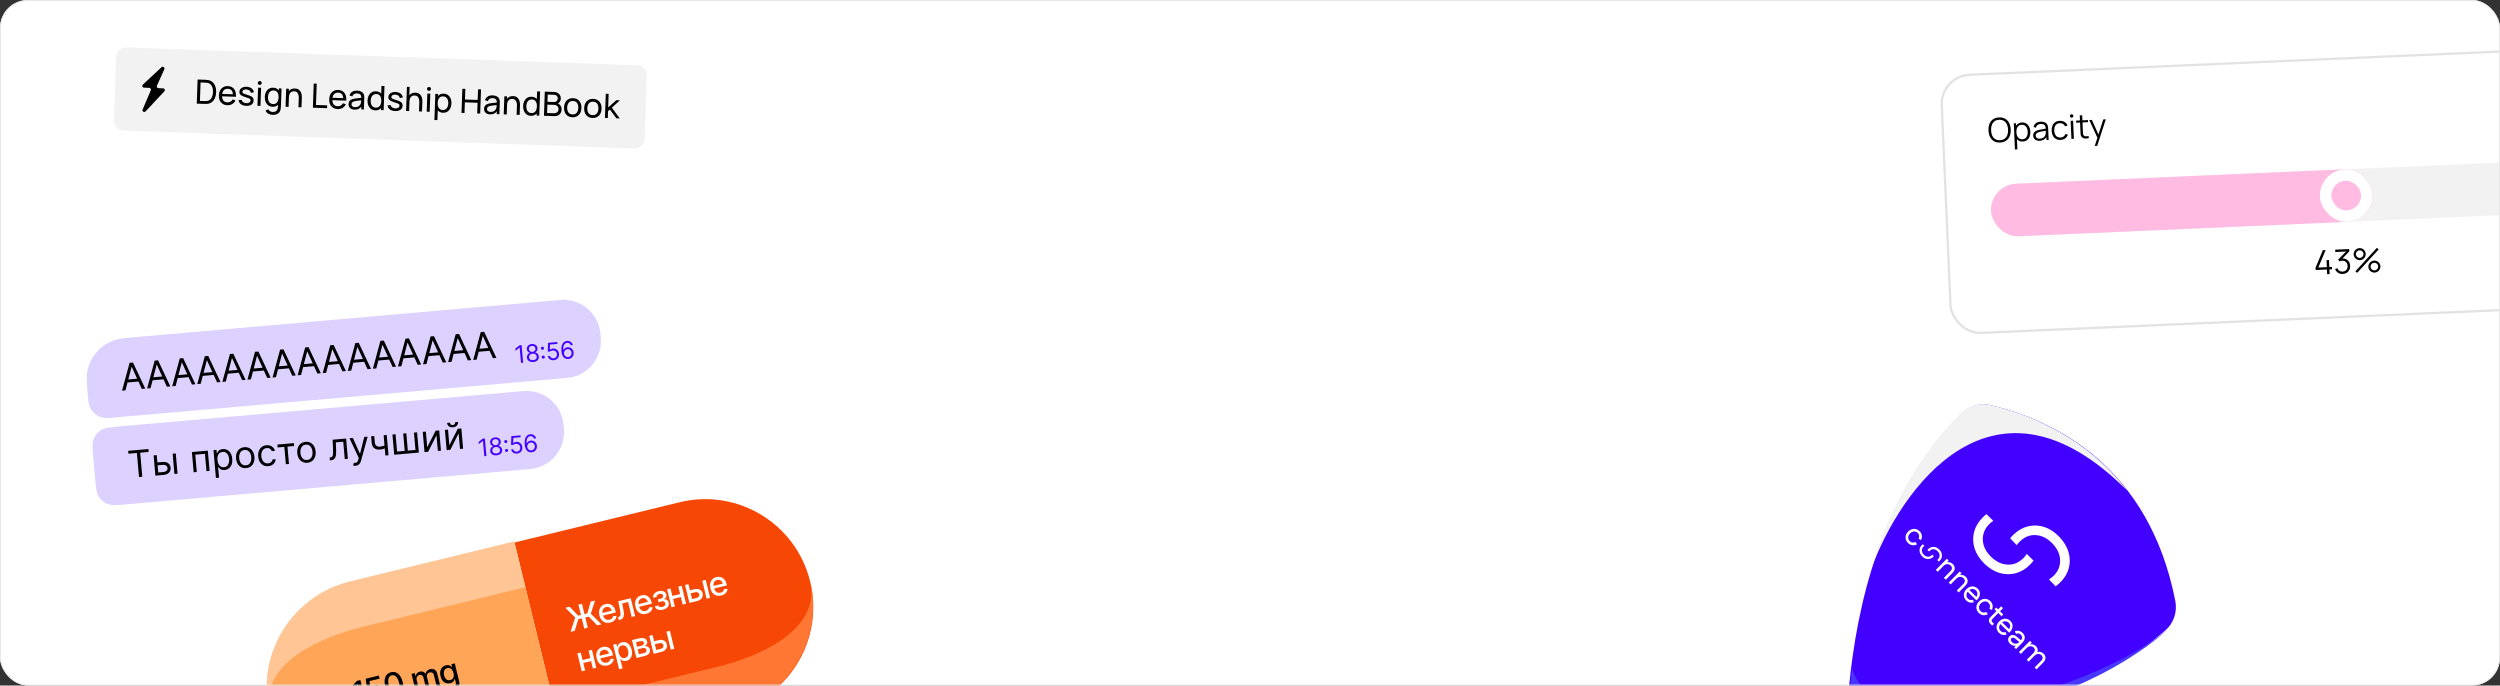 <svg width="1342" height="368" viewBox="0 0 1342 368" fill="none" xmlns="http://www.w3.org/2000/svg">
<rect x="0" y="0" width="1342" height="368" fill="#333333" stroke="none"/>
<g clip-path="url(#clip0_3345_3057)">
<rect width="1342" height="368" rx="15" fill="white"/>
<rect x="1041.64" y="40.825" width="477.415" height="138.684" rx="15.667" transform="rotate(-2.509 1041.64 40.825)" stroke="#E2E2E2" stroke-width="1.227"/>
<path d="M1073.67 76.522C1072.41 76.578 1071.32 76.343 1070.4 75.819C1069.48 75.294 1068.77 74.536 1068.26 73.543C1067.76 72.544 1067.47 71.376 1067.42 70.04C1067.36 68.703 1067.54 67.518 1067.95 66.485C1068.37 65.446 1069.01 64.625 1069.88 64.022C1070.75 63.419 1071.82 63.09 1073.08 63.035C1074.35 62.98 1075.44 63.214 1076.36 63.738C1077.28 64.262 1077.99 65.024 1078.5 66.023C1079.01 67.015 1079.29 68.18 1079.35 69.517C1079.41 70.854 1079.23 72.042 1078.81 73.081C1078.39 74.114 1077.75 74.932 1076.87 75.535C1076 76.138 1074.94 76.467 1073.67 76.522ZM1073.64 75.254C1074.62 75.21 1075.45 74.946 1076.1 74.461C1076.77 73.969 1077.25 73.305 1077.56 72.469C1077.86 71.633 1077.99 70.669 1077.94 69.578C1077.9 68.481 1077.68 67.53 1077.3 66.724C1076.91 65.912 1076.37 65.296 1075.66 64.877C1074.95 64.451 1074.11 64.26 1073.12 64.304C1072.12 64.347 1071.3 64.618 1070.63 65.115C1069.98 65.606 1069.5 66.276 1069.2 67.124C1068.9 67.972 1068.77 68.95 1068.82 70.059C1068.87 71.144 1069.08 72.084 1069.47 72.878C1069.85 73.672 1070.39 74.278 1071.1 74.698C1071.81 75.111 1072.65 75.297 1073.64 75.254ZM1085.41 65.738C1086.27 65.7 1087.03 65.889 1087.7 66.304C1088.36 66.719 1088.88 67.309 1089.26 68.073C1089.63 68.832 1089.84 69.697 1089.89 70.668C1089.93 71.645 1089.8 72.53 1089.49 73.325C1089.18 74.119 1088.71 74.752 1088.08 75.224C1087.45 75.696 1086.69 75.951 1085.8 75.99C1085.16 76.019 1084.58 75.921 1084.05 75.698C1083.53 75.468 1083.08 75.134 1082.7 74.694L1082.94 80.17L1081.61 80.228L1081 66.201L1082.18 66.149L1082.24 67.489C1082.59 66.958 1083.02 66.542 1083.56 66.242C1084.09 65.937 1084.71 65.769 1085.41 65.738ZM1085.62 74.764C1086.27 74.736 1086.82 74.544 1087.26 74.188C1087.7 73.832 1088.02 73.356 1088.22 72.758C1088.43 72.155 1088.52 71.478 1088.48 70.729C1088.45 69.98 1088.31 69.319 1088.05 68.748C1087.81 68.17 1087.44 67.724 1086.97 67.408C1086.49 67.093 1085.92 66.95 1085.25 66.979C1084.59 67.008 1084.04 67.194 1083.6 67.538C1083.16 67.881 1082.84 68.352 1082.64 68.949C1082.44 69.54 1082.36 70.222 1082.4 70.996C1082.43 71.763 1082.57 72.436 1082.82 73.013C1083.07 73.585 1083.43 74.028 1083.9 74.344C1084.37 74.654 1084.94 74.794 1085.62 74.764ZM1099.09 67.084C1099.3 67.543 1099.42 68.208 1099.46 69.077L1099.73 75.11L1098.55 75.162L1098.48 73.552C1098.13 74.186 1097.64 74.676 1097.03 75.021C1096.41 75.366 1095.69 75.557 1094.86 75.593C1094.16 75.624 1093.55 75.522 1093.03 75.286C1092.52 75.05 1092.13 74.719 1091.86 74.293C1091.59 73.866 1091.44 73.389 1091.42 72.862C1091.39 72.106 1091.58 71.488 1092 71.007C1092.41 70.527 1093 70.168 1093.77 69.93C1094.24 69.795 1094.76 69.67 1095.34 69.555C1095.92 69.439 1096.59 69.314 1097.36 69.178L1098.16 69.035C1098.11 68.142 1097.87 67.495 1097.45 67.093C1097.03 66.691 1096.36 66.51 1095.46 66.55C1094.78 66.58 1094.21 66.757 1093.77 67.083C1093.33 67.409 1093.04 67.893 1092.89 68.536L1091.59 68.215C1091.78 67.33 1092.2 66.636 1092.85 66.133C1093.5 65.623 1094.36 65.346 1095.42 65.299C1096.31 65.26 1097.07 65.395 1097.7 65.704C1098.34 66.012 1098.8 66.472 1099.09 67.084ZM1094.97 74.445C1095.57 74.418 1096.09 74.287 1096.55 74.051C1097.01 73.809 1097.37 73.49 1097.64 73.094C1097.91 72.691 1098.07 72.243 1098.14 71.747C1098.2 71.372 1098.22 70.855 1098.19 70.195C1097.96 70.23 1097.8 70.258 1097.69 70.28C1096.88 70.412 1096.22 70.528 1095.72 70.628C1095.21 70.722 1094.75 70.836 1094.35 70.968C1093.24 71.346 1092.7 71.958 1092.74 72.804C1092.75 73.103 1092.84 73.382 1092.99 73.639C1093.16 73.897 1093.4 74.102 1093.73 74.256C1094.06 74.403 1094.48 74.466 1094.97 74.445ZM1106.11 75.101C1105.15 75.143 1104.32 74.963 1103.61 74.561C1102.92 74.159 1102.37 73.58 1101.98 72.822C1101.59 72.064 1101.37 71.182 1101.31 70.176C1101.28 69.15 1101.43 68.246 1101.75 67.463C1102.08 66.674 1102.57 66.052 1103.24 65.596C1103.9 65.141 1104.71 64.892 1105.67 64.85C1106.31 64.822 1106.92 64.903 1107.48 65.095C1108.04 65.287 1108.52 65.578 1108.93 65.968C1109.34 66.353 1109.64 66.817 1109.85 67.36L1108.57 67.831C1108.32 67.265 1107.94 66.832 1107.42 66.53C1106.92 66.228 1106.35 66.09 1105.71 66.118C1104.68 66.164 1103.91 66.546 1103.4 67.264C1102.91 67.983 1102.68 68.933 1102.72 70.114C1102.78 71.307 1103.1 72.236 1103.67 72.901C1104.24 73.567 1105.03 73.877 1106.05 73.833C1106.71 73.804 1107.26 73.629 1107.71 73.31C1108.17 72.983 1108.5 72.524 1108.71 71.932L1110.06 72.27C1109.74 73.149 1109.23 73.832 1108.56 74.317C1107.88 74.798 1107.07 75.059 1106.11 75.101ZM1113.26 74.517L1111.94 74.575L1111.51 64.864L1112.84 64.806L1113.26 74.517ZM1112.1 63.163C1111.84 63.174 1111.62 63.097 1111.43 62.931C1111.25 62.765 1111.15 62.553 1111.14 62.295C1111.13 62.031 1111.21 61.809 1111.37 61.627C1111.54 61.445 1111.76 61.349 1112.02 61.338C1112.28 61.326 1112.5 61.406 1112.69 61.579C1112.87 61.745 1112.97 61.956 1112.98 62.214C1112.99 62.472 1112.91 62.692 1112.74 62.873C1112.58 63.055 1112.36 63.151 1112.1 63.163ZM1117.89 65.72L1118.11 70.728L1118.13 71.258C1118.15 71.558 1118.17 71.8 1118.2 71.985C1118.23 72.164 1118.3 72.323 1118.39 72.463C1118.54 72.733 1118.76 72.922 1119.03 73.03C1119.31 73.138 1119.65 73.183 1120.06 73.165C1120.4 73.15 1120.78 73.097 1121.19 73.007L1121.24 74.167C1120.77 74.284 1120.32 74.351 1119.91 74.37C1119.29 74.397 1118.75 74.315 1118.28 74.126C1117.81 73.936 1117.45 73.621 1117.21 73.182C1117.07 72.929 1116.98 72.669 1116.92 72.401C1116.88 72.133 1116.84 71.798 1116.83 71.397L1116.8 70.839L1116.58 65.777L1114.5 65.868L1114.45 64.735L1116.53 64.644L1116.41 61.947L1117.72 61.889L1117.84 64.587L1120.82 64.456L1120.87 65.589L1117.89 65.72ZM1126.45 72.209L1129.04 64.096L1130.39 64.037L1125.79 78.292L1124.47 78.35L1125.88 73.937L1121.51 64.426L1122.91 64.365L1126.45 72.209Z" fill="black"/>
<path d="M1250.54 147.122L1249.21 147.18L1249.1 144.672L1243.04 144.937L1242.99 143.679L1246.92 134.309L1248.4 134.244L1244.47 143.614L1249.05 143.413L1248.88 139.637L1250.21 139.578L1250.38 143.355L1251.79 143.293L1251.85 144.552L1250.43 144.614L1250.54 147.122ZM1257.43 138.767C1258.2 138.727 1258.89 138.868 1259.51 139.189C1260.12 139.504 1260.61 139.967 1260.97 140.576C1261.32 141.185 1261.52 141.888 1261.55 142.685C1261.59 143.5 1261.45 144.236 1261.12 144.893C1260.79 145.544 1260.32 146.063 1259.71 146.45C1259.1 146.831 1258.4 147.039 1257.61 147.074C1256.98 147.102 1256.38 147.014 1255.83 146.81C1255.28 146.605 1254.8 146.299 1254.39 145.891C1253.98 145.482 1253.67 144.991 1253.47 144.418L1254.71 143.985C1254.95 144.593 1255.31 145.055 1255.8 145.369C1256.29 145.684 1256.85 145.828 1257.47 145.801C1258.05 145.775 1258.55 145.633 1258.96 145.375C1259.38 145.11 1259.7 144.751 1259.9 144.298C1260.12 143.844 1260.21 143.326 1260.19 142.745C1260.16 142.163 1260.02 141.656 1259.77 141.223C1259.52 140.789 1259.17 140.462 1258.74 140.241C1258.31 140.014 1257.81 139.912 1257.26 139.936C1257.03 139.946 1256.79 139.99 1256.53 140.067C1256.27 140.145 1256.04 140.242 1255.82 140.36L1255.11 139.337L1259.38 135.033L1253.58 135.287L1253.53 134.019L1261.01 133.691L1261.06 134.977L1257.43 138.767ZM1266.82 139.652C1266.23 139.678 1265.69 139.558 1265.18 139.292C1264.67 139.026 1264.26 138.65 1263.95 138.166C1263.64 137.681 1263.47 137.145 1263.44 136.557C1263.42 135.982 1263.54 135.439 1263.81 134.929C1264.09 134.418 1264.47 134.005 1264.96 133.689C1265.44 133.374 1265.97 133.203 1266.54 133.179C1267.13 133.153 1267.67 133.273 1268.18 133.539C1268.69 133.805 1269.1 134.181 1269.4 134.665C1269.72 135.15 1269.89 135.686 1269.92 136.274C1269.94 136.861 1269.82 137.41 1269.55 137.92C1269.28 138.43 1268.91 138.84 1268.42 139.15C1267.94 139.459 1267.41 139.627 1266.82 139.652ZM1276.87 133.888L1265.32 146.475L1264.38 145.615L1275.93 133.037L1276.87 133.888ZM1266.77 138.456C1267.13 138.441 1267.46 138.333 1267.76 138.134C1268.07 137.934 1268.31 137.674 1268.49 137.354C1268.66 137.028 1268.74 136.686 1268.72 136.326C1268.71 135.966 1268.6 135.635 1268.4 135.331C1268.2 135.022 1267.94 134.781 1267.61 134.609C1267.29 134.437 1266.95 134.359 1266.59 134.374C1266.23 134.39 1265.9 134.498 1265.59 134.698C1265.28 134.897 1265.05 135.16 1264.87 135.486C1264.7 135.805 1264.62 136.145 1264.64 136.505C1264.65 136.865 1264.76 137.199 1264.96 137.509C1265.16 137.812 1265.42 138.05 1265.74 138.222C1266.07 138.394 1266.41 138.472 1266.77 138.456ZM1274.71 146.333C1274.12 146.359 1273.57 146.239 1273.06 145.973C1272.56 145.707 1272.15 145.332 1271.83 144.847C1271.52 144.362 1271.36 143.826 1271.33 143.238C1271.3 142.663 1271.43 142.12 1271.7 141.61C1271.98 141.099 1272.36 140.686 1272.84 140.37C1273.33 140.055 1273.86 139.885 1274.43 139.86C1275.01 139.834 1275.56 139.954 1276.06 140.22C1276.57 140.486 1276.98 140.862 1277.29 141.347C1277.61 141.831 1277.78 142.367 1277.8 142.955C1277.83 143.542 1277.71 144.091 1277.43 144.601C1277.17 145.112 1276.79 145.521 1276.31 145.831C1275.83 146.14 1275.3 146.308 1274.71 146.333ZM1274.66 145.138C1275.02 145.122 1275.35 145.014 1275.65 144.815C1275.96 144.615 1276.2 144.355 1276.37 144.035C1276.55 143.709 1276.62 143.367 1276.61 143.007C1276.59 142.647 1276.48 142.316 1276.29 142.012C1276.09 141.703 1275.82 141.462 1275.5 141.29C1275.18 141.118 1274.84 141.04 1274.48 141.055C1274.11 141.071 1273.77 141.179 1273.46 141.379C1273.16 141.579 1272.92 141.841 1272.75 142.167C1272.58 142.487 1272.5 142.827 1272.52 143.186C1272.53 143.546 1272.64 143.881 1272.84 144.19C1273.04 144.494 1273.3 144.732 1273.62 144.904C1273.95 145.076 1274.29 145.154 1274.66 145.138Z" fill="black"/>
<rect x="1068.16" y="99.243" width="429.551" height="28.228" rx="14.114" transform="rotate(-2.509 1068.16 99.243)" fill="#F2F2F2"/>
<rect x="1068.16" y="99.243" width="204.957" height="28.228" rx="14.114" transform="rotate(-2.509 1068.16 99.243)" fill="#FFBBE1"/>
<rect x="1244.71" y="91.505" width="28.228" height="28.228" rx="14.114" transform="rotate(-2.509 1244.71 91.505)" fill="white"/>
<rect x="1251.11" y="97.367" width="15.955" height="15.955" rx="7.977" transform="rotate(-2.509 1251.11 97.367)" fill="#FFBBE1"/>
<rect x="62.559" y="25.282" width="285.041" height="44.666" rx="5.282" transform="rotate(2 62.559 25.282)" fill="#F2F2F2"/>
<path d="M76.709 45.401L86.668 36.114C87.435 35.399 88.63 36.256 88.198 37.212L84.243 45.979C83.962 46.601 84.402 47.31 85.085 47.334L87.544 47.42C88.368 47.449 88.775 48.434 88.212 49.036L78.151 59.799C77.417 60.584 76.144 59.755 76.566 58.766L80.944 48.496C81.209 47.876 80.768 47.183 80.094 47.16L77.331 47.063C76.476 47.033 76.083 45.984 76.709 45.401Z" fill="black"/>
<path d="M105.622 55.637L106.074 42.684L110.067 42.824C110.751 42.848 111.296 42.894 111.702 42.962C112.669 43.122 113.484 43.511 114.146 44.128C114.809 44.74 115.299 45.513 115.614 46.449C115.93 47.378 116.068 48.401 116.029 49.516C115.99 50.638 115.781 51.654 115.401 52.565C115.021 53.47 114.479 54.205 113.775 54.769C113.071 55.332 112.231 55.66 111.255 55.752C110.851 55.792 110.305 55.8 109.615 55.776L105.622 55.637ZM109.668 54.247C110.328 54.27 110.83 54.255 111.174 54.201C112.188 54.05 112.956 53.542 113.479 52.678C114.001 51.814 114.285 50.74 114.33 49.457C114.375 48.162 114.164 47.068 113.697 46.175C113.236 45.276 112.508 44.719 111.513 44.505C111.173 44.427 110.674 44.376 110.014 44.353L107.666 44.271L107.321 54.165L109.668 54.247ZM119.198 51.698C119.229 52.714 119.486 53.503 119.971 54.066C120.462 54.63 121.154 54.927 122.047 54.959C122.683 54.981 123.243 54.853 123.727 54.576C124.217 54.299 124.606 53.889 124.895 53.347L126.415 53.931C126.007 54.77 125.417 55.412 124.645 55.86C123.873 56.307 123.013 56.514 122.066 56.481C121.119 56.448 120.292 56.209 119.588 55.764C118.889 55.319 118.355 54.706 117.986 53.925C117.623 53.144 117.459 52.253 117.494 51.251C117.53 50.202 117.754 49.294 118.165 48.528C118.582 47.756 119.149 47.173 119.865 46.777C120.588 46.376 121.417 46.192 122.352 46.225C123.282 46.257 124.075 46.495 124.732 46.938C125.395 47.376 125.893 47.99 126.225 48.782C126.558 49.569 126.706 50.495 126.668 51.563C126.662 51.737 126.655 51.868 126.646 51.958L119.198 51.698ZM122.356 47.666C121.486 47.635 120.791 47.854 120.271 48.322C119.75 48.791 119.416 49.487 119.27 50.413L125.027 50.614C124.895 48.706 124.005 47.723 122.356 47.666ZM132.155 56.824C131.387 56.798 130.711 56.66 130.125 56.411C129.539 56.163 129.068 55.816 128.712 55.371C128.355 54.927 128.133 54.4 128.046 53.79L129.692 53.587C129.806 54.125 130.094 54.555 130.557 54.877C131.02 55.2 131.602 55.373 132.304 55.398C132.963 55.421 133.487 55.304 133.874 55.047C134.267 54.785 134.473 54.414 134.489 53.934C134.499 53.646 134.441 53.419 134.315 53.253C134.195 53.086 133.951 52.925 133.584 52.768C133.218 52.605 132.625 52.398 131.805 52.147C130.944 51.883 130.274 51.623 129.797 51.366C129.32 51.103 128.982 50.809 128.783 50.484C128.584 50.159 128.493 49.759 128.51 49.286C128.53 48.722 128.703 48.233 129.029 47.818C129.356 47.397 129.806 47.079 130.377 46.865C130.949 46.645 131.604 46.548 132.342 46.574C133.073 46.599 133.726 46.742 134.299 47.002C134.879 47.257 135.338 47.606 135.676 48.05C136.021 48.488 136.217 48.99 136.263 49.556L134.616 49.796C134.556 49.266 134.307 48.84 133.868 48.518C133.435 48.197 132.871 48.024 132.175 48C131.779 47.986 131.426 48.031 131.117 48.134C130.813 48.231 130.574 48.379 130.399 48.577C130.224 48.769 130.132 48.997 130.123 49.261C130.114 49.507 130.179 49.713 130.317 49.88C130.461 50.047 130.726 50.212 131.11 50.376C131.495 50.533 132.074 50.725 132.846 50.95C133.708 51.202 134.377 51.463 134.854 51.731C135.331 52 135.669 52.309 135.867 52.658C136.071 53.008 136.164 53.437 136.146 53.947C136.124 54.571 135.949 55.105 135.622 55.55C135.294 55.988 134.835 56.318 134.245 56.537C133.655 56.757 132.958 56.852 132.155 56.824ZM139.814 56.831L138.213 56.775L138.553 47.061L140.154 47.117L139.814 56.831ZM139.405 45.587C139.112 45.576 138.866 45.469 138.669 45.264C138.479 45.053 138.388 44.801 138.399 44.507C138.409 44.213 138.516 43.971 138.721 43.78C138.932 43.583 139.185 43.49 139.478 43.5C139.778 43.51 140.023 43.621 140.214 43.832C140.411 44.037 140.505 44.286 140.494 44.58C140.484 44.874 140.373 45.119 140.162 45.316C139.958 45.507 139.705 45.597 139.405 45.587ZM149.706 47.45L151.127 47.5L150.786 57.277C150.766 57.858 150.709 58.355 150.617 58.766C150.396 59.773 149.913 60.515 149.17 60.994C148.427 61.472 147.465 61.691 146.284 61.649C145.486 61.621 144.749 61.413 144.072 61.023C143.401 60.639 142.883 60.093 142.517 59.384L144.01 58.661C144.222 59.125 144.537 59.475 144.955 59.712C145.379 59.955 145.843 60.085 146.347 60.103C148.181 60.167 149.125 59.2 149.176 57.203L149.209 56.267C148.842 56.627 148.416 56.9 147.929 57.087C147.442 57.268 146.905 57.349 146.317 57.328C145.43 57.297 144.664 57.048 144.02 56.581C143.382 56.109 142.9 55.48 142.573 54.694C142.252 53.902 142.109 53.017 142.143 52.04C142.177 51.069 142.382 50.202 142.756 49.441C143.137 48.674 143.663 48.08 144.332 47.659C145.007 47.238 145.785 47.043 146.666 47.074C147.314 47.096 147.889 47.234 148.39 47.485C148.892 47.737 149.318 48.088 149.668 48.538L149.706 47.45ZM146.566 55.869C147.508 55.902 148.227 55.593 148.724 54.944C149.227 54.296 149.498 53.414 149.537 52.298C149.576 51.183 149.37 50.287 148.919 49.611C148.469 48.935 147.785 48.581 146.867 48.549C146.231 48.527 145.689 48.667 145.24 48.969C144.798 49.272 144.459 49.695 144.223 50.239C143.995 50.778 143.868 51.398 143.843 52.099C143.819 52.807 143.902 53.44 144.092 53.999C144.289 54.559 144.594 55.004 145.009 55.337C145.43 55.67 145.949 55.847 146.566 55.869ZM158.316 47.499C159.287 47.533 160.052 47.8 160.611 48.299C161.17 48.799 161.551 49.401 161.755 50.104C161.959 50.802 162.048 51.51 162.023 52.23L161.835 57.6L160.216 57.543L160.386 52.677C160.423 51.634 160.249 50.769 159.864 50.083C159.486 49.398 158.823 49.038 157.876 49.005C157.048 48.976 156.385 49.235 155.885 49.782C155.392 50.323 155.127 51.143 155.088 52.24L154.91 57.358L153.291 57.301L153.63 47.587L155.069 47.638L155.025 48.888C155.408 48.415 155.877 48.059 156.431 47.82C156.992 47.581 157.62 47.474 158.316 47.499ZM175.564 58.079L167.955 57.813L168.407 44.861L170.008 44.917L169.609 56.349L175.617 56.559L175.564 58.079ZM178.418 53.766C178.449 54.782 178.706 55.571 179.191 56.135C179.681 56.698 180.373 56.995 181.267 57.026C181.903 57.049 182.462 56.921 182.946 56.644C183.436 56.367 183.826 55.957 184.115 55.415L185.634 55.999C185.227 56.838 184.637 57.48 183.865 57.928C183.093 58.375 182.233 58.582 181.286 58.549C180.338 58.516 179.512 58.277 178.807 57.832C178.108 57.388 177.574 56.775 177.206 55.993C176.843 55.212 176.679 54.321 176.714 53.319C176.75 52.27 176.974 51.362 177.385 50.596C177.802 49.824 178.369 49.241 179.085 48.845C179.808 48.444 180.636 48.26 181.572 48.293C182.501 48.325 183.295 48.563 183.951 49.006C184.615 49.444 185.112 50.058 185.445 50.85C185.778 51.637 185.926 52.563 185.888 53.631C185.882 53.805 185.875 53.936 185.865 54.026L178.418 53.766ZM181.576 49.734C180.706 49.703 180.011 49.922 179.49 50.39C178.97 50.859 178.636 51.555 178.49 52.481L184.246 52.682C184.115 50.774 183.225 49.791 181.576 49.734ZM195.286 50.672C195.403 50.952 195.476 51.261 195.506 51.598C195.536 51.929 195.544 52.317 195.528 52.761L195.319 58.769L193.898 58.719L193.95 57.208C193.135 58.368 191.915 58.92 190.29 58.864C189.589 58.839 188.994 58.689 188.505 58.414C188.016 58.133 187.654 57.769 187.417 57.322C187.181 56.876 187.072 56.386 187.09 55.852C187.14 54.419 187.968 53.496 189.574 53.084C190.046 52.974 190.586 52.882 191.195 52.807C191.804 52.733 192.533 52.653 193.383 52.569L193.961 52.508C193.965 51.721 193.787 51.139 193.428 50.76C193.069 50.375 192.476 50.169 191.649 50.14C191.037 50.118 190.507 50.241 190.06 50.507C189.618 50.768 189.304 51.183 189.116 51.753L187.612 51.241C187.876 50.38 188.355 49.724 189.049 49.274C189.75 48.819 190.639 48.609 191.719 48.647C192.612 48.678 193.365 48.867 193.977 49.212C194.596 49.552 195.032 50.039 195.286 50.672ZM190.58 57.532C191.138 57.551 191.633 57.469 192.065 57.286C192.498 57.097 192.852 56.84 193.128 56.513C193.404 56.181 193.588 55.809 193.68 55.398C193.747 55.196 193.794 54.969 193.821 54.718C193.854 54.467 193.879 54.186 193.896 53.874L193.453 53.913C192.604 53.997 191.95 54.068 191.491 54.123C191.039 54.18 190.625 54.255 190.25 54.35C189.783 54.478 189.407 54.663 189.123 54.905C188.844 55.148 188.697 55.479 188.683 55.899C188.673 56.18 188.733 56.444 188.862 56.688C188.992 56.927 189.201 57.123 189.49 57.278C189.779 57.432 190.142 57.517 190.58 57.532ZM204.783 46.132L206.393 46.188L205.941 59.14L204.511 59.09L204.549 57.993C204.168 58.418 203.719 58.741 203.201 58.963C202.683 59.179 202.103 59.276 201.461 59.254C200.574 59.223 199.808 58.974 199.164 58.507C198.526 58.034 198.044 57.405 197.717 56.619C197.397 55.828 197.253 54.943 197.287 53.966C197.321 52.994 197.526 52.128 197.901 51.367C198.282 50.599 198.807 50.005 199.476 49.584C200.151 49.164 200.929 48.969 201.811 49C202.404 49.02 202.937 49.138 203.41 49.353C203.889 49.567 204.299 49.867 204.64 50.251L204.783 46.132ZM201.711 57.794C202.652 57.827 203.371 57.519 203.868 56.87C204.371 56.221 204.642 55.339 204.681 54.224C204.72 53.109 204.514 52.213 204.063 51.537C203.613 50.861 202.929 50.507 202.011 50.474C201.376 50.452 200.833 50.592 200.385 50.895C199.942 51.198 199.603 51.621 199.368 52.165C199.139 52.704 199.012 53.324 198.987 54.025C198.963 54.733 199.046 55.366 199.236 55.925C199.433 56.484 199.739 56.93 200.153 57.263C200.574 57.596 201.093 57.773 201.711 57.794ZM212.122 59.617C211.354 59.59 210.678 59.452 210.092 59.204C209.506 58.955 209.035 58.608 208.678 58.164C208.322 57.719 208.1 57.192 208.013 56.583L209.659 56.379C209.773 56.917 210.061 57.348 210.524 57.67C210.987 57.992 211.569 58.166 212.271 58.19C212.93 58.213 213.454 58.096 213.841 57.84C214.234 57.577 214.439 57.206 214.456 56.727C214.466 56.439 214.408 56.212 214.282 56.045C214.162 55.879 213.918 55.717 213.551 55.56C213.185 55.397 212.592 55.191 211.772 54.94C210.911 54.676 210.241 54.415 209.764 54.158C209.287 53.895 208.949 53.602 208.75 53.276C208.551 52.951 208.46 52.552 208.477 52.078C208.496 51.514 208.67 51.025 208.996 50.61C209.323 50.19 209.773 49.872 210.344 49.658C210.916 49.438 211.571 49.34 212.309 49.366C213.04 49.392 213.693 49.535 214.266 49.795C214.845 50.049 215.305 50.398 215.643 50.842C215.988 51.281 216.184 51.783 216.23 52.349L214.583 52.589C214.523 52.058 214.274 51.632 213.835 51.311C213.402 50.989 212.837 50.816 212.142 50.792C211.746 50.778 211.393 50.823 211.084 50.926C210.78 51.024 210.541 51.172 210.366 51.37C210.191 51.562 210.099 51.789 210.09 52.053C210.081 52.299 210.146 52.506 210.284 52.672C210.428 52.84 210.693 53.005 211.077 53.169C211.462 53.326 212.041 53.517 212.813 53.742C213.675 53.995 214.344 54.255 214.821 54.524C215.298 54.793 215.636 55.102 215.833 55.451C216.037 55.8 216.13 56.23 216.113 56.739C216.091 57.363 215.916 57.897 215.588 58.342C215.261 58.781 214.802 59.11 214.212 59.33C213.622 59.549 212.925 59.645 212.122 59.617ZM223.016 49.758C223.988 49.792 224.753 50.059 225.312 50.559C225.871 51.059 226.252 51.66 226.456 52.364C226.659 53.061 226.749 53.77 226.724 54.489L226.536 59.859L224.917 59.803L225.087 54.937C225.123 53.893 224.95 53.029 224.565 52.343C224.187 51.657 223.524 51.298 222.577 51.265C221.749 51.236 221.086 51.495 220.586 52.042C220.093 52.583 219.827 53.402 219.789 54.499L219.61 59.617L217.991 59.561L218.444 46.609L219.883 46.659L219.726 51.147C220.109 50.674 220.577 50.318 221.132 50.08C221.693 49.841 222.321 49.734 223.016 49.758ZM230.655 60.003L229.054 59.947L229.394 50.233L230.995 50.289L230.655 60.003ZM230.247 48.759C229.953 48.748 229.707 48.641 229.51 48.436C229.32 48.225 229.229 47.973 229.24 47.679C229.25 47.385 229.357 47.143 229.562 46.952C229.773 46.755 230.026 46.662 230.319 46.672C230.619 46.683 230.865 46.793 231.055 47.004C231.252 47.209 231.346 47.458 231.335 47.752C231.325 48.046 231.215 48.291 231.004 48.488C230.799 48.679 230.546 48.769 230.247 48.759ZM238.173 50.269C239.055 50.3 239.814 50.549 240.452 51.015C241.097 51.482 241.579 52.111 241.899 52.903C242.226 53.689 242.373 54.568 242.339 55.539C242.305 56.516 242.097 57.389 241.716 58.156C241.341 58.917 240.816 59.511 240.141 59.938C239.472 60.359 238.694 60.554 237.806 60.523C237.212 60.502 236.679 60.384 236.206 60.17C235.734 59.949 235.327 59.644 234.987 59.254L234.804 64.47L233.194 64.414L233.684 50.383L235.115 50.433L235.077 51.521C235.458 51.096 235.907 50.776 236.425 50.559C236.943 50.343 237.526 50.247 238.173 50.269ZM237.659 59.05C238.277 59.071 238.804 58.931 239.241 58.628C239.684 58.325 240.02 57.901 240.249 57.357C240.484 56.813 240.614 56.187 240.639 55.48C240.663 54.778 240.577 54.151 240.38 53.597C240.19 53.038 239.881 52.592 239.454 52.259C239.034 51.926 238.506 51.749 237.87 51.727C236.953 51.695 236.246 52 235.749 52.643C235.252 53.286 234.984 54.165 234.945 55.281C234.906 56.396 235.112 57.295 235.563 57.977C236.019 58.659 236.718 59.017 237.659 59.05ZM249.343 60.656L247.742 60.6L248.194 47.648L249.795 47.703L249.596 53.415L256.414 53.653L256.613 47.941L258.214 47.997L257.762 60.95L256.161 60.894L256.361 55.173L249.543 54.935L249.343 60.656ZM268.033 53.212C268.149 53.492 268.222 53.801 268.253 54.139C268.283 54.47 268.291 54.857 268.275 55.301L268.065 61.309L266.644 61.26L266.697 59.749C265.882 60.909 264.662 61.461 263.037 61.404C262.335 61.379 261.74 61.23 261.252 60.954C260.763 60.673 260.401 60.309 260.164 59.863C259.927 59.416 259.818 58.926 259.837 58.392C259.887 56.959 260.715 56.037 262.32 55.624C262.792 55.515 263.333 55.423 263.942 55.348C264.551 55.273 265.28 55.193 266.13 55.109L266.708 55.048C266.711 54.262 266.534 53.679 266.175 53.3C265.816 52.916 265.223 52.709 264.395 52.68C263.784 52.659 263.254 52.781 262.806 53.048C262.365 53.309 262.05 53.724 261.862 54.294L260.358 53.782C260.623 52.92 261.102 52.265 261.796 51.815C262.496 51.359 263.386 51.15 264.465 51.188C265.359 51.219 266.112 51.407 266.724 51.753C267.343 52.093 267.779 52.579 268.033 53.212ZM263.327 60.072C263.884 60.092 264.379 60.01 264.812 59.827C265.245 59.638 265.599 59.38 265.875 59.053C266.15 58.721 266.335 58.349 266.427 57.938C266.494 57.736 266.541 57.51 266.568 57.259C266.601 57.008 266.625 56.726 266.642 56.415L266.2 56.453C265.35 56.538 264.696 56.608 264.238 56.664C263.786 56.72 263.372 56.796 262.996 56.891C262.53 57.019 262.154 57.203 261.869 57.446C261.591 57.688 261.444 58.019 261.429 58.439C261.42 58.721 261.479 58.984 261.609 59.229C261.739 59.467 261.948 59.664 262.237 59.818C262.526 59.972 262.889 60.057 263.327 60.072ZM275.42 51.588C276.391 51.622 277.157 51.889 277.716 52.389C278.274 52.889 278.656 53.49 278.859 54.194C279.063 54.891 279.152 55.6 279.127 56.319L278.94 61.689L277.321 61.633L277.491 56.767C277.527 55.723 277.353 54.858 276.969 54.173C276.591 53.487 275.928 53.128 274.98 53.095C274.153 53.066 273.489 53.325 272.99 53.872C272.497 54.413 272.231 55.232 272.193 56.329L272.014 61.447L270.395 61.391L270.734 51.677L272.173 51.727L272.13 52.977C272.512 52.504 272.981 52.148 273.536 51.91C274.096 51.671 274.724 51.564 275.42 51.588ZM288.317 49.049L289.927 49.105L289.474 62.057L288.044 62.007L288.082 60.91C287.701 61.335 287.252 61.658 286.734 61.88C286.216 62.096 285.636 62.193 284.995 62.171C284.107 62.14 283.341 61.891 282.697 61.424C282.059 60.952 281.577 60.322 281.25 59.536C280.93 58.745 280.786 57.86 280.821 56.883C280.854 55.911 281.059 55.045 281.434 54.284C281.815 53.516 282.34 52.922 283.009 52.502C283.684 52.081 284.462 51.886 285.344 51.917C285.937 51.937 286.47 52.055 286.943 52.27C287.422 52.484 287.832 52.784 288.173 53.168L288.317 49.049ZM285.244 60.712C286.185 60.744 286.904 60.436 287.401 59.787C287.904 59.138 288.175 58.256 288.214 57.141C288.253 56.026 288.047 55.13 287.596 54.454C287.146 53.778 286.462 53.423 285.544 53.392C284.909 53.369 284.366 53.51 283.918 53.812C283.475 54.115 283.136 54.538 282.901 55.082C282.672 55.621 282.545 56.241 282.521 56.942C282.496 57.65 282.579 58.283 282.769 58.842C282.966 59.401 283.272 59.847 283.686 60.18C284.107 60.513 284.626 60.69 285.244 60.712ZM299.51 55.545C300.154 55.844 300.646 56.275 300.987 56.84C301.333 57.404 301.494 58.046 301.469 58.766C301.443 59.515 301.264 60.163 300.933 60.71C300.601 61.257 300.14 61.673 299.547 61.958C298.961 62.238 298.275 62.364 297.49 62.337L291.994 62.145L292.447 49.193L297.492 49.369C298.242 49.395 298.887 49.574 299.428 49.905C299.975 50.236 300.386 50.668 300.662 51.2C300.943 51.732 301.073 52.301 301.052 52.906C301.032 53.494 300.884 54.02 300.61 54.485C300.342 54.944 299.975 55.297 299.51 55.545ZM294.013 50.76L293.877 54.655L297.286 54.774C297.669 54.788 298.02 54.719 298.338 54.568C298.655 54.411 298.909 54.185 299.1 53.892C299.29 53.592 299.392 53.245 299.406 52.849C299.419 52.483 299.343 52.153 299.18 51.859C299.016 51.566 298.781 51.332 298.475 51.159C298.174 50.987 297.823 50.894 297.422 50.88L294.013 50.76ZM297.237 60.797C297.717 60.814 298.149 60.742 298.533 60.581C298.923 60.415 299.232 60.17 299.459 59.848C299.686 59.526 299.808 59.143 299.823 58.699C299.838 58.267 299.753 57.871 299.568 57.51C299.382 57.15 299.116 56.861 298.769 56.645C298.423 56.429 298.024 56.313 297.575 56.297L293.824 56.166L293.667 60.672L297.237 60.797ZM307.26 62.948C306.307 62.915 305.484 62.67 304.791 62.214C304.105 61.751 303.586 61.127 303.236 60.34C302.885 59.547 302.727 58.65 302.762 57.649C302.797 56.642 303.02 55.758 303.431 54.998C303.842 54.238 304.409 53.657 305.131 53.256C305.854 52.849 306.683 52.662 307.618 52.694C308.572 52.728 309.394 52.973 310.087 53.429C310.779 53.886 311.301 54.507 311.652 55.294C312.003 56.081 312.161 56.975 312.126 57.976C312.09 58.989 311.867 59.879 311.456 60.645C311.051 61.406 310.487 61.989 309.765 62.396C309.042 62.797 308.207 62.981 307.26 62.948ZM307.313 61.428C308.291 61.462 309.042 61.164 309.569 60.534C310.101 59.898 310.387 59.026 310.426 57.917C310.465 56.795 310.241 55.908 309.753 55.255C309.266 54.595 308.536 54.248 307.565 54.215C306.582 54.18 305.827 54.478 305.3 55.108C304.78 55.738 304.501 56.605 304.462 57.708C304.423 58.83 304.647 59.723 305.134 60.388C305.627 61.048 306.354 61.395 307.313 61.428ZM318.064 63.325C317.111 63.292 316.288 63.047 315.595 62.591C314.909 62.129 314.39 61.504 314.04 60.717C313.689 59.925 313.531 59.028 313.566 58.026C313.601 57.019 313.824 56.135 314.235 55.375C314.646 54.615 315.213 54.034 315.935 53.633C316.658 53.226 317.487 53.039 318.422 53.072C319.375 53.105 320.198 53.35 320.891 53.806C321.583 54.263 322.105 54.884 322.456 55.671C322.807 56.458 322.964 57.352 322.929 58.353C322.894 59.367 322.671 60.256 322.26 61.023C321.855 61.783 321.291 62.367 320.569 62.773C319.846 63.175 319.011 63.359 318.064 63.325ZM318.117 61.805C319.094 61.84 319.846 61.542 320.373 60.912C320.905 60.276 321.191 59.403 321.23 58.294C321.269 57.173 321.045 56.285 320.557 55.632C320.07 54.972 319.34 54.626 318.369 54.592C317.386 54.557 316.631 54.855 316.104 55.485C315.584 56.115 315.305 56.982 315.266 58.086C315.227 59.207 315.451 60.1 315.938 60.766C316.431 61.425 317.158 61.772 318.117 61.805ZM332.7 63.566L330.865 63.502L327.374 58.779L326.397 59.672L326.269 63.342L324.731 63.288L325.192 50.336L326.721 50.39L326.467 57.684L330.845 53.776L332.787 53.843L328.444 57.798L332.7 63.566Z" fill="black"/>
<path d="M1052.9 222.018C1008.74 266.298 996.757 327.205 992.656 367.538C991.609 377.828 999.395 386.853 1009.73 387.086C1080.45 388.682 1133.18 363.556 1162.31 338.456C1166.86 334.535 1168.86 328.447 1167.7 322.552C1153.5 250.2 1102.95 225.659 1068.63 217.509C1062.96 216.162 1057.01 217.888 1052.9 222.018Z" fill="#4200FF"/>
<path d="M1052.56 221.89C1027.55 246.975 1012.85 277.397 1004.07 306.391C1020.11 262.061 1070.12 191.388 1141.85 263.34C1120.23 235.105 1090.79 222.731 1068.31 217.391C1062.63 216.043 1056.68 217.761 1052.56 221.89Z" fill="#F2F2F2"/>
<path d="M994.185 358.706C993.797 361.821 993.459 364.843 993.163 367.758C992.116 378.047 999.9 387.094 1010.24 387.328C1081.42 388.934 1134.38 363.467 1163.38 338.204C1115.58 376.438 1004.65 399.165 994.185 358.706Z" fill="#4837FF"/>
<path fill-rule="evenodd" clip-rule="evenodd" d="M1066.35 275.987C1065.61 276.546 1064.9 277.177 1064.2 277.88C1061.89 280.219 1060.37 282.827 1059.65 285.705C1058.96 288.55 1059.05 291.439 1059.94 294.371C1060.87 297.272 1062.59 299.973 1065.13 302.476C1067.66 304.979 1070.38 306.673 1073.29 307.56C1076.24 308.413 1079.13 308.477 1081.96 307.749C1084.83 306.989 1087.42 305.44 1089.73 303.102C1090.43 302.398 1091.05 301.674 1091.6 300.928L1087.97 297.339C1087.48 298.123 1086.88 298.872 1086.17 299.588C1084.57 301.212 1082.77 302.288 1080.77 302.817C1078.77 303.281 1076.74 303.196 1074.67 302.563C1072.56 301.898 1070.59 300.651 1068.74 298.822C1066.85 296.961 1065.58 294.999 1064.92 292.937C1064.27 290.875 1064.17 288.857 1064.64 286.885C1065.12 284.848 1066.15 283.018 1067.76 281.394C1068.47 280.678 1069.21 280.075 1070 279.585L1066.35 275.987Z" fill="white"/>
<path fill-rule="evenodd" clip-rule="evenodd" d="M1103.42 314.746C1104.17 314.213 1104.91 313.607 1105.63 312.928C1108.02 310.671 1109.63 308.118 1110.45 305.267C1111.25 302.448 1111.25 299.557 1110.46 296.595C1109.64 293.665 1108.01 290.905 1105.57 288.315C1103.12 285.725 1100.46 283.937 1097.58 282.95C1094.67 281.994 1091.78 281.83 1088.92 282.458C1086.03 283.117 1083.39 284.575 1081 286.831C1080.28 287.511 1079.63 288.213 1079.06 288.939L1082.56 292.652C1083.08 291.886 1083.7 291.158 1084.43 290.467C1086.09 288.9 1087.93 287.887 1089.94 287.429C1091.96 287.034 1093.99 287.19 1096.03 287.895C1098.11 288.633 1100.04 289.948 1101.83 291.841C1103.65 293.767 1104.85 295.771 1105.44 297.855C1106.02 299.939 1106.04 301.958 1105.5 303.913C1104.96 305.932 1103.86 307.725 1102.2 309.292C1101.47 309.983 1100.7 310.56 1099.9 311.023L1103.42 314.746Z" fill="white"/>
<path fill-rule="evenodd" clip-rule="evenodd" d="M1023.02 289.517C1023.22 290.231 1023.61 290.883 1024.21 291.475C1024.67 291.925 1025.15 292.251 1025.66 292.455C1026.18 292.658 1026.73 292.742 1027.3 292.707C1027.88 292.663 1028.46 292.497 1029.03 292.208L1028.38 291.069L1028.25 290.938C1027.88 291.115 1027.51 291.217 1027.14 291.243C1026.78 291.277 1026.43 291.231 1026.09 291.106C1025.76 290.981 1025.45 290.781 1025.17 290.505C1024.76 290.102 1024.5 289.659 1024.38 289.176C1024.26 288.7 1024.28 288.216 1024.44 287.723C1024.6 287.221 1024.9 286.755 1025.32 286.324C1025.75 285.893 1026.21 285.596 1026.7 285.434C1027.19 285.273 1027.68 285.246 1028.15 285.354C1028.64 285.47 1029.08 285.73 1029.49 286.132C1029.89 286.527 1030.12 286.993 1030.19 287.533C1030.27 288.072 1030.18 288.613 1029.91 289.154L1030.05 289.284L1031.18 289.908C1031.48 289.351 1031.64 288.794 1031.67 288.238C1031.72 287.682 1031.63 287.143 1031.42 286.62C1031.23 286.098 1030.91 285.611 1030.45 285.162C1029.85 284.57 1029.19 284.181 1028.48 283.995C1027.76 283.809 1027.04 283.829 1026.31 284.055C1025.59 284.274 1024.92 284.695 1024.31 285.318C1023.68 285.949 1023.27 286.626 1023.06 287.35C1022.85 288.074 1022.84 288.796 1023.02 289.517ZM1045.08 299.922L1039.15 305.924L1040.17 306.93L1043.32 303.744C1043.75 303.304 1044.2 303.024 1044.67 302.902C1045.14 302.788 1045.59 302.797 1046.01 302.929C1046.45 303.062 1046.82 303.278 1047.13 303.578C1047.41 303.854 1047.6 304.15 1047.71 304.467C1047.84 304.792 1047.83 305.145 1047.71 305.527C1047.59 305.901 1047.32 306.303 1046.89 306.735L1043.47 310.197L1044.49 311.203L1048.16 307.489C1048.7 306.946 1049.05 306.4 1049.21 305.851C1049.37 305.302 1049.38 304.767 1049.21 304.244C1049.06 303.729 1048.77 303.258 1048.34 302.832C1047.97 302.469 1047.55 302.194 1047.09 302.006C1046.64 301.826 1046.17 301.742 1045.69 301.752C1045.51 301.756 1045.33 301.776 1045.16 301.81L1046.06 300.893L1045.08 299.922ZM1051.99 306.753L1046.06 312.755L1047.08 313.761L1050.23 310.574C1050.66 310.135 1051.12 309.854 1051.58 309.733C1052.06 309.618 1052.51 309.628 1052.93 309.76C1053.37 309.892 1053.74 310.108 1054.04 310.408C1054.32 310.684 1054.52 310.981 1054.63 311.298C1054.75 311.623 1054.75 311.976 1054.62 312.358C1054.51 312.731 1054.23 313.134 1053.81 313.565L1050.39 317.027L1051.41 318.033L1055.08 314.32C1055.61 313.777 1055.96 313.231 1056.13 312.682C1056.29 312.133 1056.29 311.597 1056.13 311.074C1055.97 310.559 1055.68 310.089 1055.25 309.663C1054.88 309.3 1054.47 309.024 1054.01 308.837C1053.55 308.657 1053.08 308.572 1052.6 308.583C1052.42 308.587 1052.24 308.606 1052.07 308.641L1052.98 307.724L1051.99 306.753ZM1054.29 320.411C1054.48 321.117 1054.86 321.757 1055.45 322.333C1056.04 322.917 1056.7 323.29 1057.42 323.453C1058.16 323.615 1058.88 323.559 1059.6 323.285L1059.13 322.085L1058.98 321.943C1058.52 322.104 1058.07 322.143 1057.61 322.058C1057.17 321.966 1056.76 321.738 1056.39 321.375C1056.02 321.004 1055.77 320.581 1055.66 320.105C1055.55 319.63 1055.56 319.153 1055.7 318.676C1055.81 318.31 1055.99 317.969 1056.24 317.652L1060.82 322.17L1061.16 322.18L1061.3 322.036C1061.94 321.389 1062.38 320.704 1062.63 319.98C1062.87 319.256 1062.9 318.549 1062.73 317.859C1062.58 317.17 1062.22 316.545 1061.65 315.985C1061.07 315.416 1060.43 315.043 1059.72 314.865C1059.03 314.694 1058.31 314.727 1057.59 314.961C1056.88 315.188 1056.22 315.613 1055.6 316.235C1054.98 316.866 1054.56 317.54 1054.34 318.256C1054.13 318.979 1054.11 319.698 1054.29 320.411ZM1057.2 316.722C1057.47 316.521 1057.76 316.374 1058.07 316.28C1058.54 316.134 1059.01 316.124 1059.47 316.248C1059.94 316.364 1060.35 316.596 1060.7 316.943C1061.03 317.266 1061.25 317.634 1061.36 318.046C1061.49 318.45 1061.5 318.871 1061.4 319.308C1061.31 319.671 1061.14 320.023 1060.88 320.365L1057.2 316.722ZM1061.03 327.069C1061.23 327.782 1061.62 328.435 1062.22 329.027C1062.68 329.476 1063.16 329.803 1063.67 330.006C1064.19 330.21 1064.74 330.294 1065.31 330.258C1065.89 330.215 1066.47 330.049 1067.04 329.76L1066.39 328.62L1066.26 328.49C1065.89 328.667 1065.52 328.769 1065.15 328.795C1064.79 328.829 1064.44 328.783 1064.1 328.658C1063.77 328.533 1063.46 328.333 1063.18 328.056C1062.77 327.654 1062.51 327.211 1062.39 326.727C1062.27 326.252 1062.29 325.767 1062.45 325.274C1062.61 324.773 1062.91 324.307 1063.33 323.876C1063.76 323.444 1064.22 323.148 1064.71 322.986C1065.2 322.824 1065.69 322.798 1066.16 322.906C1066.65 323.022 1067.09 323.281 1067.5 323.684C1067.9 324.078 1068.13 324.545 1068.2 325.085C1068.28 325.624 1068.19 326.164 1067.92 326.706L1068.06 326.836L1069.19 327.46C1069.49 326.903 1069.65 326.346 1069.68 325.79C1069.73 325.234 1069.64 324.695 1069.43 324.172C1069.24 323.649 1068.91 323.163 1068.46 322.713C1067.86 322.122 1067.2 321.733 1066.49 321.547C1065.77 321.36 1065.05 321.381 1064.32 321.607C1063.6 321.826 1062.93 322.247 1062.32 322.87C1061.69 323.501 1061.28 324.178 1061.07 324.902C1060.86 325.625 1060.84 326.348 1061.03 327.069ZM1067.64 333.103C1067.65 333.754 1067.91 334.335 1068.43 334.848L1069.42 335.831L1070.25 334.992L1070.32 334.801L1069.6 334.091C1069.27 333.76 1069.09 333.447 1069.08 333.153C1069.08 332.852 1069.25 332.529 1069.59 332.186L1072.67 329.071L1074.4 330.787L1075.35 329.829L1073.61 328.113L1075.21 326.495L1074.19 325.489L1072.6 327.107L1071.56 326.089L1070.62 327.047L1071.65 328.065L1068.49 331.264C1067.93 331.831 1067.65 332.444 1067.64 333.103ZM1071.84 337.748C1072.03 338.454 1072.41 339.094 1073 339.67C1073.59 340.254 1074.24 340.627 1074.97 340.79C1075.71 340.952 1076.43 340.896 1077.15 340.621L1076.67 339.422L1076.53 339.28C1076.07 339.441 1075.61 339.48 1075.16 339.395C1074.72 339.303 1074.31 339.075 1073.94 338.712C1073.57 338.341 1073.32 337.918 1073.21 337.442C1073.09 336.966 1073.11 336.49 1073.25 336.013C1073.36 335.647 1073.54 335.306 1073.79 334.989L1078.37 339.507L1078.71 339.516L1078.85 339.373C1079.49 338.726 1079.93 338.04 1080.17 337.317C1080.42 336.593 1080.45 335.886 1080.28 335.196C1080.13 334.507 1079.76 333.882 1079.2 333.321C1078.62 332.753 1077.98 332.38 1077.27 332.202C1076.57 332.031 1075.86 332.064 1075.14 332.298C1074.43 332.525 1073.76 332.949 1073.15 333.572C1072.53 334.203 1072.11 334.877 1071.89 335.592C1071.68 336.316 1071.66 337.035 1071.84 337.748ZM1074.74 334.059C1075.02 333.858 1075.31 333.711 1075.61 333.617C1076.09 333.471 1076.56 333.46 1077.02 333.585C1077.49 333.701 1077.9 333.933 1078.25 334.28C1078.58 334.603 1078.8 334.971 1078.91 335.383C1079.03 335.787 1079.04 336.208 1078.94 336.645C1078.86 337.008 1078.69 337.36 1078.43 337.702L1074.74 334.059ZM1078.1 344.242C1078.27 344.725 1078.56 345.172 1078.98 345.582C1079.37 345.969 1079.8 346.252 1080.27 346.432C1080.76 346.612 1081.25 346.692 1081.74 346.673C1081.85 346.669 1081.96 346.659 1082.07 346.644L1081.23 347.498L1082.19 348.445L1085.53 345.067C1086.4 344.18 1086.86 343.272 1086.89 342.343C1086.93 341.422 1086.55 340.559 1085.73 339.754C1085.11 339.139 1084.43 338.762 1083.7 338.623C1082.97 338.485 1082.25 338.597 1081.55 338.958L1082.15 340.121L1082.28 340.252C1082.69 340.027 1083.12 339.957 1083.55 340.041C1084 340.118 1084.41 340.338 1084.77 340.701C1085.24 341.166 1085.47 341.685 1085.46 342.257C1085.46 342.798 1085.26 343.285 1084.87 343.718L1082.67 341.845C1081.95 341.238 1081.23 340.909 1080.52 340.858C1079.82 340.814 1079.21 341.056 1078.69 341.583C1078.33 341.951 1078.1 342.369 1078 342.838C1077.91 343.299 1077.94 343.767 1078.1 344.242ZM1083.97 344.632L1083.82 344.779C1083.48 345.123 1083.09 345.347 1082.64 345.453C1082.19 345.567 1081.74 345.562 1081.28 345.438C1080.82 345.313 1080.41 345.074 1080.05 344.719C1079.7 344.371 1079.49 344 1079.44 343.603C1079.39 343.206 1079.5 342.876 1079.76 342.613C1080.04 342.333 1080.35 342.22 1080.71 342.274C1081.08 342.327 1081.51 342.554 1081.98 342.957L1083.97 344.632ZM1089.7 344.004L1083.77 350.006L1084.79 351.012L1087.94 347.826C1088.38 347.378 1088.83 347.102 1089.3 346.996C1089.78 346.882 1090.22 346.887 1090.63 347.011C1091.06 347.136 1091.41 347.332 1091.69 347.6C1091.94 347.853 1092.12 348.134 1092.23 348.443C1092.34 348.759 1092.34 349.105 1092.22 349.479C1092.1 349.852 1091.83 350.255 1091.41 350.686L1087.97 354.16L1088.99 355.166L1092.14 351.98C1092.59 351.525 1093.05 351.244 1093.52 351.138C1093.99 351.024 1094.44 351.029 1094.85 351.154C1095.26 351.278 1095.61 351.474 1095.88 351.743C1096.14 352.003 1096.33 352.288 1096.43 352.597C1096.54 352.906 1096.53 353.247 1096.41 353.621C1096.3 353.995 1096.03 354.397 1095.6 354.829L1092.17 358.303L1093.19 359.309L1096.85 355.595C1097.39 355.052 1097.74 354.506 1097.9 353.957C1098.07 353.409 1098.08 352.881 1097.93 352.373C1097.78 351.866 1097.51 351.411 1097.1 351.009C1096.7 350.614 1096.26 350.319 1095.77 350.124C1095.29 349.928 1094.79 349.836 1094.29 349.847C1094.08 349.855 1093.87 349.885 1093.66 349.935C1093.82 349.501 1093.87 349.068 1093.81 348.635C1093.72 347.961 1093.41 347.368 1092.9 346.855C1092.55 346.516 1092.16 346.26 1091.71 346.088C1091.27 345.908 1090.82 345.823 1090.35 345.834C1090.16 345.835 1089.96 345.856 1089.77 345.896L1090.68 344.975L1089.7 344.004ZM1040.77 301.454C1040.9 301.345 1041.04 301.227 1041.17 301.098C1041.75 300.534 1042.14 299.9 1042.33 299.196C1042.51 298.5 1042.5 297.789 1042.3 297.064C1042.08 296.346 1041.67 295.674 1041.06 295.047C1040.45 294.419 1039.79 293.99 1039.08 293.758C1038.36 293.534 1037.65 293.505 1036.95 293.67C1036.24 293.843 1035.59 294.212 1035.01 294.776C1034.88 294.905 1034.76 295.037 1034.65 295.172L1035.52 296.063C1035.62 295.923 1035.74 295.787 1035.87 295.657C1036.27 295.265 1036.72 295.009 1037.22 294.889C1037.71 294.784 1038.21 294.814 1038.72 294.98C1039.23 295.153 1039.71 295.469 1040.16 295.928C1040.61 296.394 1040.91 296.883 1041.07 297.393C1041.22 297.903 1041.23 298.399 1041.11 298.882C1040.98 299.38 1040.72 299.826 1040.31 300.217C1040.18 300.348 1040.04 300.462 1039.9 300.561L1040.77 301.454ZM1032.19 292.125C1032.05 292.229 1031.91 292.343 1031.77 292.467C1031.18 293.01 1030.77 293.63 1030.55 294.327C1030.34 295.017 1030.33 295.727 1030.51 296.459C1030.7 297.184 1031.09 297.87 1031.67 298.518C1032.26 299.166 1032.91 299.619 1033.61 299.875C1034.32 300.124 1035.03 300.178 1035.74 300.037C1036.45 299.889 1037.11 299.543 1037.71 299C1037.84 298.875 1037.97 298.748 1038.09 298.616L1037.25 297.695C1037.14 297.832 1037.02 297.964 1036.88 298.09C1036.46 298.467 1036.01 298.707 1035.51 298.81C1035.01 298.898 1034.51 298.85 1034.02 298.667C1033.51 298.475 1033.04 298.143 1032.61 297.669C1032.17 297.187 1031.89 296.688 1031.75 296.173C1031.62 295.658 1031.62 295.162 1031.76 294.684C1031.91 294.19 1032.19 293.754 1032.6 293.377C1032.74 293.251 1032.88 293.141 1033.03 293.048L1032.19 292.125Z" fill="white"/>
<path d="M276.161 291.209L364.855 269.597C395.961 262.017 427.323 281.089 434.903 312.196V312.196C442.483 343.302 423.41 374.664 392.304 382.244L303.61 403.856L276.161 291.209Z" fill="#F64704"/>
<path d="M303.61 403.856L214.917 425.469C183.81 433.049 152.449 413.976 144.869 382.87V382.87C137.289 351.763 156.361 320.402 187.468 312.822L276.161 291.209L303.61 403.856Z" fill="#FFA558"/>
<path d="M385.661 357.8L297.615 379.255L303.61 403.856L391.656 382.401C423.12 374.734 442.411 343.012 434.744 311.548C441.433 338.997 405.083 353.067 385.661 357.8Z" fill="#FF7733"/>
<path d="M193.966 336.675L282.012 315.22L276.017 290.619L187.971 312.074C156.507 319.741 137.216 351.463 144.883 382.927C138.194 355.477 174.544 341.407 193.966 336.675Z" fill="#FFC594"/>
<path d="M193.443 365.04L196.571 377.876L194.658 378.342L192.005 367.453L191.919 367.474L189.359 370.224L188.905 368.364L191.583 365.494L193.443 365.04ZM202.746 376.553C201.959 376.745 201.217 376.768 200.518 376.622C199.823 376.469 199.225 376.173 198.723 375.736C198.22 375.293 197.874 374.735 197.686 374.063L199.564 373.606C199.743 374.14 200.097 374.531 200.626 374.78C201.155 375.028 201.729 375.076 202.349 374.925C202.843 374.805 203.252 374.584 203.575 374.262C203.898 373.94 204.12 373.554 204.242 373.104C204.362 372.649 204.359 372.163 204.233 371.646C204.107 371.13 203.883 370.695 203.559 370.341C203.235 369.982 202.846 369.734 202.392 369.595C201.944 369.454 201.465 369.446 200.953 369.571C200.563 369.666 200.189 369.83 199.832 370.063C199.474 370.29 199.2 370.54 199.011 370.811L197.165 370.987L196.312 364.341L203.367 362.622L203.772 364.285L198.336 365.609L198.807 369.3L198.876 369.283C199.062 368.976 199.344 368.695 199.719 368.439C200.099 368.176 200.531 367.986 201.013 367.868C201.794 367.678 202.534 367.695 203.234 367.92C203.938 368.138 204.544 368.526 205.051 369.084C205.556 369.636 205.91 370.325 206.111 371.152C206.314 371.985 206.306 372.775 206.087 373.522C205.866 374.263 205.468 374.902 204.892 375.437C204.323 375.971 203.608 376.343 202.746 376.553ZM213.118 374.026C212.13 374.267 211.22 374.215 210.388 373.87C209.561 373.524 208.842 372.908 208.231 372.023C207.624 371.13 207.151 369.986 206.811 368.591C206.472 367.201 206.37 365.97 206.504 364.897C206.636 363.818 206.99 362.935 207.565 362.247C208.144 361.553 208.924 361.086 209.906 360.846C210.894 360.606 211.802 360.661 212.63 361.013C213.462 361.358 214.182 361.979 214.791 362.877C215.403 363.769 215.879 364.909 216.217 366.299C216.557 367.694 216.663 368.928 216.535 369.999C216.405 371.065 216.053 371.942 215.479 372.629C214.904 373.317 214.117 373.783 213.118 374.026ZM212.715 372.372C213.318 372.225 213.779 371.909 214.099 371.423C214.418 370.938 214.598 370.301 214.637 369.513C214.675 368.719 214.567 367.802 214.314 366.763C214.059 365.717 213.733 364.854 213.336 364.172C212.937 363.484 212.484 362.999 211.977 362.714C211.468 362.425 210.912 362.353 210.309 362.5C209.419 362.717 208.835 363.319 208.559 364.305C208.286 365.284 208.341 366.557 208.723 368.125C208.976 369.164 209.302 370.028 209.701 370.716C210.098 371.397 210.551 371.88 211.058 372.164C211.571 372.447 212.123 372.516 212.715 372.372ZM223.24 371.377L220.894 361.746L222.677 361.312L223.063 362.897L223.192 362.865C223.263 362.282 223.489 361.786 223.87 361.377C224.255 360.961 224.764 360.675 225.395 360.521C226.039 360.365 226.613 360.386 227.118 360.586C227.627 360.778 228.053 361.115 228.395 361.597L228.499 361.572C228.601 360.994 228.865 360.491 229.29 360.065C229.714 359.633 230.271 359.333 230.96 359.165C231.833 358.953 232.615 359.054 233.307 359.47C233.997 359.88 234.476 360.636 234.745 361.738L236.317 368.191L234.439 368.648L232.909 362.368C232.749 361.714 232.456 361.286 232.03 361.086C231.603 360.88 231.142 360.837 230.648 360.957C230.04 361.105 229.612 361.41 229.366 361.872C229.124 362.326 229.072 362.841 229.212 363.415L230.709 369.557L228.831 370.015L227.272 363.614C227.144 363.092 226.881 362.712 226.483 362.474C226.084 362.237 225.624 362.182 225.101 362.309C224.745 362.396 224.438 362.571 224.18 362.835C223.926 363.091 223.747 363.408 223.645 363.786C223.547 364.157 223.55 364.558 223.655 364.988L225.101 370.924L223.24 371.377ZM243.051 370.583C241.902 370.863 240.945 370.868 240.18 370.598C239.414 370.329 238.833 369.929 238.436 369.399L239.877 368.345C240.037 368.501 240.236 368.659 240.476 368.82C240.722 368.979 241.026 369.09 241.388 369.154C241.751 369.218 242.19 369.187 242.707 369.061C243.413 368.889 243.957 368.574 244.338 368.116C244.721 367.664 244.821 367.061 244.637 366.309L244.178 364.423L244.048 364.454C243.994 364.68 243.891 364.946 243.741 365.25C243.588 365.549 243.351 365.835 243.028 366.108C242.705 366.381 242.248 366.59 241.656 366.734C240.898 366.919 240.172 366.907 239.476 366.7C238.785 366.485 238.174 366.074 237.643 365.467C237.116 364.854 236.728 364.035 236.479 363.013C236.23 361.991 236.192 361.073 236.364 360.258C236.541 359.436 236.886 358.756 237.4 358.217C237.914 357.678 238.558 357.314 239.333 357.125C239.931 356.98 240.437 356.963 240.854 357.074C241.275 357.178 241.621 357.337 241.892 357.551C242.163 357.765 242.38 357.958 242.544 358.131L242.682 358.098L242.3 356.53L244.118 356.087L246.517 365.933C246.718 366.76 246.691 367.485 246.435 368.107C246.185 368.727 245.763 369.244 245.17 369.656C244.578 370.074 243.872 370.383 243.051 370.583ZM241.69 365.074C242.5 364.877 243.052 364.447 243.347 363.785C243.646 363.116 243.675 362.285 243.433 361.291C243.275 360.642 243.042 360.097 242.733 359.655C242.423 359.207 242.048 358.891 241.608 358.706C241.166 358.516 240.669 358.488 240.118 358.622C239.555 358.759 239.12 359.021 238.812 359.406C238.509 359.784 238.323 360.246 238.256 360.792C238.186 361.332 238.227 361.909 238.376 362.524C238.529 363.149 238.759 363.681 239.066 364.117C239.371 364.547 239.746 364.848 240.189 365.02C240.639 365.191 241.139 365.209 241.69 365.074Z" fill="black"/>
<path d="M312.4 324.092L315.528 336.927L313.615 337.393L310.488 324.558L312.4 324.092ZM306.293 339.178L308.767 331.466L303.45 326.273L305.819 325.696L310.358 330.467L315.285 329.266L317.086 322.95L319.446 322.375L317.14 329.426L322.858 335.141L320.593 335.693L316.038 331.008L310.456 332.368L308.516 338.636L306.293 339.178ZM327.558 334.206C326.617 334.435 325.751 334.43 324.963 334.19C324.174 333.95 323.503 333.506 322.949 332.856C322.4 332.199 322.004 331.374 321.762 330.38C321.521 329.392 321.49 328.478 321.669 327.638C321.853 326.796 322.224 326.085 322.782 325.505C323.345 324.917 324.074 324.515 324.97 324.296C325.516 324.163 326.066 324.124 326.62 324.177C327.175 324.23 327.703 324.4 328.204 324.685C328.706 324.971 329.149 325.392 329.534 325.949C329.925 326.505 330.226 327.216 330.438 328.083L330.601 328.755L322.943 330.621L322.601 329.217L329.294 327.586L328.538 328.264C328.394 327.672 328.174 327.172 327.88 326.763C327.586 326.354 327.224 326.068 326.795 325.905C326.37 325.735 325.888 325.715 325.348 325.847C324.808 325.978 324.377 326.22 324.056 326.572C323.74 326.923 323.533 327.336 323.435 327.809C323.338 328.283 323.351 328.773 323.474 329.278L323.707 330.235C323.868 330.895 324.119 331.427 324.461 331.83C324.802 332.234 325.207 332.507 325.673 332.648C326.145 332.789 326.654 332.793 327.2 332.66C327.556 332.573 327.865 332.443 328.127 332.269C328.395 332.095 328.609 331.878 328.772 331.62C328.934 331.361 329.032 331.066 329.067 330.735L330.924 330.639C330.906 331.191 330.764 331.706 330.497 332.185C330.23 332.663 329.848 333.079 329.35 333.432C328.856 333.777 328.259 334.035 327.558 334.206ZM332.179 332.87L331.776 331.253L332.112 331.171C332.472 331.077 332.73 330.901 332.887 330.644C333.048 330.38 333.114 329.965 333.086 329.4C333.063 328.834 332.949 328.053 332.743 327.056L331.874 322.742L338.584 321.107L340.931 330.737L339.096 331.184L337.144 323.173L333.991 323.941L334.636 327.261C334.795 328.062 334.886 328.773 334.909 329.394C334.933 330.015 334.875 330.552 334.736 331.006C334.596 331.454 334.366 331.82 334.046 332.105C333.726 332.39 333.302 332.596 332.773 332.725L332.179 332.87ZM346.906 329.491C345.964 329.721 345.099 329.716 344.31 329.476C343.522 329.236 342.851 328.791 342.297 328.141C341.748 327.484 341.352 326.659 341.11 325.665C340.869 324.678 340.838 323.764 341.016 322.923C341.201 322.081 341.572 321.37 342.13 320.79C342.693 320.203 343.422 319.8 344.318 319.582C344.863 319.449 345.413 319.409 345.968 319.462C346.522 319.516 347.05 319.685 347.552 319.971C348.053 320.256 348.497 320.678 348.882 321.235C349.273 321.79 349.574 322.502 349.785 323.369L349.949 324.041L342.291 325.907L341.949 324.503L348.642 322.872L347.885 323.549C347.741 322.957 347.522 322.457 347.228 322.048C346.933 321.639 346.572 321.353 346.143 321.19C345.718 321.02 345.235 321.001 344.696 321.132C344.156 321.264 343.725 321.506 343.403 321.858C343.087 322.209 342.88 322.621 342.783 323.095C342.686 323.569 342.698 324.059 342.822 324.564L343.055 325.52C343.215 326.181 343.467 326.712 343.808 327.116C344.15 327.519 344.554 327.792 345.021 327.934C345.493 328.074 346.002 328.078 346.547 327.945C346.903 327.858 347.212 327.728 347.474 327.555C347.742 327.38 347.957 327.164 348.119 326.905C348.281 326.647 348.38 326.352 348.415 326.021L350.271 325.924C350.253 326.476 350.111 326.991 349.845 327.47C349.578 327.949 349.196 328.364 348.698 328.717C348.204 329.062 347.607 329.321 346.906 329.491ZM351.474 325.467L353.378 325.003C353.509 325.391 353.764 325.651 354.143 325.784C354.528 325.915 354.988 325.919 355.523 325.794C356.056 325.659 356.484 325.43 356.807 325.107C357.13 324.785 357.233 324.374 357.117 323.873C357.047 323.586 356.911 323.351 356.709 323.169C356.512 322.986 356.267 322.866 355.973 322.81C355.684 322.747 355.365 322.761 355.016 322.852L353.448 323.234L353.089 321.761L354.657 321.379C355.18 321.251 355.544 321.038 355.751 320.738C355.957 320.432 356.015 320.096 355.925 319.728C355.828 319.332 355.61 319.048 355.27 318.875C354.93 318.702 354.508 318.68 354.004 318.809C353.503 318.925 353.111 319.14 352.828 319.452C352.544 319.758 352.436 320.092 352.506 320.452L350.611 320.914C350.492 320.377 350.538 319.867 350.749 319.383C350.965 318.899 351.316 318.479 351.801 318.123C352.285 317.762 352.869 317.498 353.552 317.331C354.264 317.158 354.91 317.122 355.488 317.225C356.067 317.327 356.549 317.547 356.936 317.885C357.321 318.217 357.575 318.648 357.698 319.178C357.833 319.705 357.78 320.177 357.541 320.594C357.308 321.01 356.956 321.351 356.486 321.618L356.509 321.712C356.889 321.65 357.247 321.684 357.583 321.816C357.924 321.939 358.215 322.148 358.457 322.442C358.703 322.729 358.878 323.082 358.98 323.501C359.122 324.087 359.083 324.635 358.86 325.146C358.644 325.655 358.28 326.096 357.769 326.47C357.256 326.838 356.633 327.115 355.899 327.3C355.186 327.468 354.52 327.508 353.903 327.421C353.291 327.333 352.772 327.125 352.345 326.797C351.917 326.463 351.627 326.02 351.474 325.467ZM365.601 318.767L365.996 320.386L360.784 321.656L360.39 320.037L365.601 318.767ZM359.93 315.905L362.277 325.536L360.46 325.979L358.113 316.348L359.93 315.905ZM365.934 314.442L368.281 324.073L366.455 324.518L364.108 314.887L365.934 314.442ZM369.941 316.988L372.74 316.306C373.91 316.015 374.883 316.085 375.657 316.517C376.437 316.948 376.943 317.624 377.174 318.548C377.321 319.151 377.309 319.725 377.138 320.272C376.967 320.819 376.643 321.299 376.166 321.713C375.687 322.122 375.058 322.421 374.277 322.612L370.073 323.636L367.726 314.005L369.544 313.563L371.496 321.574L373.882 320.992C374.416 320.862 374.822 320.617 375.099 320.258C375.375 319.892 375.462 319.488 375.36 319.044C375.241 318.58 374.974 318.244 374.558 318.035C374.142 317.826 373.668 317.79 373.135 317.926L370.335 318.608L369.941 316.988ZM379.316 321.384L376.969 311.753L378.83 311.3L381.177 320.93L379.316 321.384ZM387.152 319.684C386.21 319.914 385.345 319.909 384.556 319.669C383.768 319.429 383.096 318.984 382.543 318.334C381.993 317.677 381.597 316.852 381.355 315.859C381.115 314.871 381.084 313.957 381.262 313.116C381.446 312.274 381.818 311.563 382.376 310.983C382.938 310.396 383.668 309.993 384.564 309.775C385.109 309.642 385.659 309.602 386.214 309.656C386.768 309.709 387.296 309.879 387.798 310.164C388.299 310.449 388.742 310.871 389.128 311.428C389.519 311.983 389.82 312.695 390.031 313.562L390.195 314.234L382.537 316.1L382.195 314.696L388.888 313.065L388.131 313.742C387.987 313.151 387.768 312.65 387.473 312.242C387.179 311.833 386.817 311.547 386.388 311.383C385.963 311.213 385.481 311.194 384.941 311.325C384.402 311.457 383.971 311.699 383.649 312.051C383.333 312.402 383.126 312.814 383.029 313.288C382.931 313.762 382.944 314.252 383.067 314.757L383.3 315.713C383.461 316.374 383.712 316.906 384.054 317.309C384.396 317.712 384.8 317.985 385.266 318.127C385.739 318.267 386.248 318.271 386.793 318.138C387.149 318.051 387.458 317.921 387.72 317.748C387.988 317.573 388.203 317.357 388.365 317.098C388.527 316.84 388.625 316.545 388.66 316.214L390.517 316.118C390.499 316.669 390.357 317.185 390.09 317.663C389.824 318.142 389.441 318.558 388.943 318.91C388.449 319.256 387.852 319.514 387.152 319.684ZM317.419 353.151L317.813 354.771L312.602 356.041L312.207 354.421L317.419 353.151ZM311.748 350.29L314.095 359.92L312.277 360.363L309.93 350.733L311.748 350.29ZM317.752 348.827L320.099 358.457L318.272 358.902L315.926 349.272L317.752 348.827ZM326.082 357.209C325.14 357.439 324.275 357.434 323.487 357.194C322.698 356.954 322.027 356.509 321.473 355.859C320.924 355.202 320.528 354.377 320.286 353.383C320.045 352.396 320.014 351.482 320.193 350.641C320.377 349.799 320.748 349.088 321.306 348.508C321.869 347.921 322.598 347.518 323.494 347.3C324.04 347.167 324.59 347.127 325.144 347.18C325.699 347.234 326.227 347.403 326.728 347.689C327.23 347.974 327.673 348.395 328.058 348.953C328.449 349.508 328.75 350.22 328.961 351.087L329.125 351.759L321.467 353.625L321.125 352.221L327.818 350.59L327.062 351.267C326.917 350.675 326.698 350.175 326.404 349.766C326.11 349.357 325.748 349.071 325.319 348.908C324.894 348.738 324.412 348.719 323.872 348.85C323.332 348.982 322.901 349.224 322.579 349.576C322.263 349.927 322.057 350.339 321.959 350.813C321.862 351.287 321.875 351.777 321.998 352.282L322.231 353.238C322.392 353.898 322.643 354.43 322.985 354.834C323.326 355.237 323.73 355.51 324.197 355.652C324.669 355.792 325.178 355.796 325.724 355.663C326.08 355.576 326.389 355.446 326.651 355.273C326.918 355.098 327.133 354.882 327.295 354.623C327.457 354.365 327.556 354.07 327.591 353.739L329.447 353.642C329.43 354.194 329.288 354.709 329.021 355.188C328.754 355.667 328.372 356.082 327.874 356.435C327.38 356.78 326.783 357.038 326.082 357.209ZM332.347 359.287L329.123 346.056L330.932 345.615L331.314 347.183L331.469 347.145C331.535 346.916 331.636 346.645 331.772 346.332C331.915 346.017 332.146 345.718 332.466 345.433C332.785 345.142 333.24 344.925 333.831 344.781C334.606 344.592 335.343 344.619 336.041 344.863C336.745 345.105 337.363 345.554 337.893 346.209C338.424 346.865 338.817 347.715 339.072 348.76C339.324 349.794 339.368 350.726 339.205 351.557C339.041 352.381 338.704 353.069 338.193 353.619C337.687 354.162 337.043 354.529 336.262 354.719C335.682 354.861 335.182 354.879 334.761 354.775C334.344 354.664 333.998 354.502 333.721 354.289C333.45 354.076 333.232 353.882 333.068 353.709L332.965 353.734L334.208 358.834L332.347 359.287ZM335.469 353.225C336.026 353.089 336.455 352.826 336.755 352.437C337.056 352.047 337.238 351.573 337.303 351.016C337.373 350.452 337.329 349.848 337.172 349.205C337.017 348.567 336.783 348.019 336.47 347.56C336.158 347.101 335.779 346.77 335.334 346.568C334.89 346.366 334.386 346.334 333.823 346.471C333.278 346.604 332.852 346.857 332.548 347.229C332.242 347.596 332.053 348.055 331.98 348.608C331.913 349.154 331.961 349.763 332.124 350.435C332.288 351.107 332.53 351.674 332.85 352.138C333.169 352.602 333.551 352.931 333.994 353.128C334.443 353.322 334.935 353.355 335.469 353.225ZM341.6 353.218L339.253 343.587L343.233 342.618C344.32 342.359 345.238 342.384 345.989 342.694C346.739 342.998 347.207 343.547 347.394 344.341C347.537 344.903 347.468 345.391 347.186 345.807C346.902 346.216 346.482 346.553 345.926 346.816C346.362 346.759 346.783 346.79 347.19 346.91C347.602 347.028 347.96 347.236 348.263 347.533C348.571 347.823 348.783 348.207 348.9 348.683C349.024 349.194 349 349.681 348.826 350.143C348.657 350.598 348.352 350.995 347.912 351.333C347.471 351.672 346.898 351.927 346.191 352.099L341.6 353.218ZM342.973 351.213L345.807 350.523C346.268 350.417 346.604 350.222 346.815 349.94C347.024 349.651 347.08 349.318 346.982 348.941C346.879 348.491 346.664 348.173 346.338 347.984C346.011 347.79 345.618 347.749 345.158 347.861L342.324 348.552L342.973 351.213ZM341.991 347.182L344.23 346.636C344.757 346.502 345.143 346.289 345.389 345.998C345.639 345.7 345.715 345.362 345.616 344.984C345.531 344.61 345.311 344.356 344.956 344.223C344.6 344.085 344.155 344.081 343.621 344.211L341.399 344.753L341.991 347.182ZM350.719 344.316L353.519 343.634C354.689 343.342 355.661 343.413 356.436 343.845C357.216 344.275 357.721 344.952 357.952 345.875C358.099 346.478 358.087 347.053 357.916 347.599C357.745 348.146 357.421 348.627 356.944 349.041C356.466 349.45 355.836 349.749 355.055 349.939L350.851 350.964L348.505 341.333L350.322 340.89L352.274 348.901L354.661 348.32C355.195 348.19 355.6 347.945 355.878 347.585C356.154 347.22 356.241 346.815 356.139 346.372C356.02 345.908 355.752 345.572 355.336 345.363C354.92 345.154 354.446 345.117 353.913 345.253L351.114 345.935L350.719 344.316ZM360.095 348.711L357.748 339.081L359.608 338.627L361.955 348.258L360.095 348.711Z" fill="white"/>
<path opacity="0.8" d="M322.409 180.202C322.32 179.18 322.275 178.669 322.219 178.238C320.872 168.011 311.932 160.509 301.626 160.959C301.193 160.978 300.681 161.023 299.659 161.112L73.398 180.908C67.03 181.465 63.846 181.743 61.282 182.63C53.609 185.281 48.02 191.942 46.742 199.958C46.314 202.638 46.593 205.822 47.15 212.189V212.189C47.403 215.084 47.53 216.531 47.932 217.697C49.138 221.185 52.165 223.725 55.809 224.306C57.027 224.5 58.474 224.374 61.369 224.121L303.32 202.953C304.342 202.863 304.853 202.819 305.283 202.762C315.511 201.415 323.012 192.475 322.562 182.17C322.544 181.736 322.499 181.225 322.409 180.202V180.202Z" fill="#D4C5FF"/>
<path d="M279.992 185.271L280.816 194.69L279.675 194.79L278.956 186.567L278.901 186.572L276.735 188.3L276.633 187.141L278.851 185.371L279.992 185.271ZM286.294 194.341C285.662 194.396 285.094 194.333 284.59 194.151C284.089 193.967 283.686 193.688 283.382 193.316C283.077 192.941 282.904 192.499 282.863 191.99C282.825 191.592 282.871 191.217 283.001 190.866C283.13 190.511 283.323 190.209 283.579 189.958C283.838 189.703 284.137 189.531 284.475 189.439L284.47 189.384C284.009 189.307 283.628 189.085 283.327 188.719C283.026 188.35 282.855 187.916 282.815 187.416C282.77 186.938 282.853 186.499 283.066 186.101C283.278 185.702 283.589 185.375 283.999 185.12C284.413 184.865 284.895 184.713 285.447 184.664C285.993 184.617 286.49 184.683 286.938 184.863C287.386 185.043 287.75 185.311 288.028 185.667C288.309 186.022 288.472 186.439 288.517 186.917C288.558 187.417 288.46 187.875 288.225 188.291C287.992 188.704 287.66 188.988 287.229 189.143L287.234 189.198C287.58 189.229 287.899 189.348 288.192 189.554C288.485 189.757 288.727 190.022 288.919 190.348C289.111 190.671 289.226 191.032 289.264 191.43C289.306 191.939 289.207 192.405 288.969 192.827C288.734 193.247 288.386 193.591 287.924 193.86C287.466 194.125 286.922 194.286 286.294 194.341ZM286.205 193.329C286.631 193.291 286.993 193.19 287.291 193.025C287.588 192.86 287.81 192.645 287.957 192.378C288.104 192.112 288.164 191.81 288.137 191.473C288.103 191.118 287.984 190.811 287.779 190.554C287.574 190.297 287.309 190.104 286.982 189.975C286.659 189.846 286.298 189.799 285.899 189.834C285.498 189.869 285.146 189.978 284.844 190.162C284.545 190.346 284.317 190.582 284.16 190.871C284.006 191.159 283.946 191.481 283.98 191.837C284.006 192.174 284.113 192.461 284.301 192.698C284.492 192.935 284.749 193.109 285.074 193.219C285.399 193.33 285.776 193.366 286.205 193.329ZM285.814 188.859C286.151 188.829 286.444 188.736 286.693 188.578C286.945 188.42 287.135 188.213 287.264 187.958C287.393 187.702 287.445 187.412 287.42 187.087C287.389 186.768 287.29 186.497 287.122 186.274C286.954 186.048 286.734 185.882 286.462 185.776C286.19 185.667 285.88 185.627 285.534 185.658C285.181 185.689 284.879 185.782 284.627 185.936C284.374 186.088 284.187 186.29 284.063 186.542C283.94 186.79 283.894 187.074 283.925 187.393C283.95 187.718 284.047 187.995 284.215 188.225C284.387 188.454 284.61 188.624 284.886 188.736C285.161 188.848 285.471 188.889 285.814 188.859ZM291.691 192.524C291.464 192.544 291.262 192.48 291.085 192.332C290.909 192.184 290.81 191.996 290.79 191.769C290.771 191.542 290.835 191.34 290.983 191.164C291.131 190.987 291.319 190.889 291.546 190.869C291.773 190.849 291.975 190.913 292.151 191.062C292.328 191.21 292.426 191.397 292.446 191.624C292.459 191.774 292.433 191.916 292.367 192.048C292.305 192.18 292.214 192.29 292.095 192.378C291.979 192.462 291.844 192.511 291.691 192.524ZM291.274 187.76C291.047 187.78 290.845 187.716 290.668 187.567C290.492 187.419 290.393 187.231 290.374 187.005C290.354 186.778 290.418 186.576 290.566 186.399C290.715 186.223 290.902 186.124 291.129 186.104C291.356 186.085 291.558 186.149 291.734 186.297C291.911 186.445 292.009 186.633 292.029 186.86C292.042 187.01 292.016 187.151 291.95 187.284C291.888 187.416 291.797 187.526 291.678 187.613C291.562 187.698 291.427 187.747 291.274 187.76ZM297.249 193.382C296.709 193.429 296.214 193.365 295.763 193.188C295.312 193.011 294.939 192.747 294.646 192.396C294.353 192.044 294.173 191.631 294.107 191.155L295.21 191.058C295.29 191.48 295.514 191.816 295.882 192.065C296.253 192.311 296.679 192.412 297.16 192.37C297.546 192.337 297.882 192.216 298.167 192.009C298.454 191.801 298.67 191.532 298.814 191.201C298.961 190.867 299.017 190.499 298.982 190.098C298.946 189.687 298.823 189.329 298.614 189.022C298.408 188.713 298.14 188.478 297.811 188.319C297.482 188.159 297.117 188.095 296.715 188.127C296.426 188.15 296.134 188.22 295.839 188.338C295.543 188.454 295.303 188.591 295.119 188.749L294.041 188.713L294.206 184.028L299.099 183.6L299.188 184.612L295.251 184.956L295.163 187.763L295.218 187.758C295.398 187.588 295.629 187.439 295.911 187.313C296.194 187.186 296.493 187.109 296.809 187.081C297.385 187.031 297.911 187.124 298.386 187.36C298.863 187.593 299.252 187.936 299.551 188.389C299.853 188.841 300.031 189.373 300.084 189.983C300.137 190.584 300.049 191.132 299.82 191.628C299.594 192.12 299.259 192.523 298.814 192.837C298.368 193.148 297.847 193.33 297.249 193.382ZM305.053 192.699C304.666 192.727 304.273 192.687 303.874 192.58C303.476 192.473 303.102 192.266 302.754 191.96C302.406 191.65 302.11 191.217 301.867 190.661C301.623 190.102 301.463 189.386 301.387 188.516C301.314 187.682 301.328 186.936 301.428 186.278C301.528 185.618 301.707 185.054 301.966 184.586C302.224 184.116 302.553 183.747 302.953 183.48C303.356 183.213 303.823 183.057 304.353 183.01C304.881 182.964 305.359 183.029 305.788 183.205C306.221 183.377 306.583 183.639 306.877 183.99C307.17 184.341 307.376 184.757 307.496 185.238L306.373 185.336C306.232 184.922 305.999 184.589 305.674 184.336C305.349 184.083 304.939 183.979 304.442 184.022C303.712 184.086 303.165 184.454 302.801 185.125C302.439 185.796 302.307 186.705 302.404 187.852L302.478 187.846C302.627 187.57 302.811 187.33 303.031 187.125C303.254 186.917 303.505 186.75 303.784 186.624C304.064 186.497 304.364 186.42 304.686 186.392C305.226 186.345 305.731 186.436 306.203 186.667C306.673 186.895 307.065 187.233 307.376 187.681C307.686 188.127 307.868 188.653 307.922 189.26C307.973 189.843 307.889 190.387 307.671 190.895C307.452 191.399 307.119 191.814 306.672 192.141C306.228 192.464 305.688 192.65 305.053 192.699ZM304.964 191.688C305.351 191.654 305.689 191.527 305.978 191.307C306.271 191.087 306.492 190.806 306.641 190.466C306.794 190.125 306.853 189.755 306.818 189.357C306.784 188.967 306.665 188.621 306.463 188.317C306.263 188.01 306.003 187.775 305.683 187.612C305.366 187.448 305.014 187.383 304.628 187.417C304.336 187.442 304.07 187.524 303.829 187.663C303.587 187.798 303.38 187.974 303.208 188.19C303.038 188.405 302.911 188.647 302.826 188.913C302.741 189.177 302.711 189.45 302.736 189.732C302.768 190.106 302.886 190.448 303.089 190.758C303.296 191.067 303.561 191.308 303.885 191.481C304.212 191.653 304.572 191.722 304.964 191.688Z" fill="#4200FF"/>
<path d="M67.354 209.543L65.514 209.704L69.567 194.749L71.378 194.59L77.966 208.615L76.127 208.776L70.73 196.957L70.617 196.967L67.354 209.543ZM67.538 203.824L74.953 203.175L75.089 204.732L67.674 205.38L67.538 203.824ZM80.818 208.366L78.978 208.526L83.031 193.571L84.842 193.412L91.431 207.437L89.591 207.598L84.194 195.779L84.081 195.789L80.818 208.366ZM81.002 202.646L88.417 201.997L88.553 203.554L81.138 204.202L81.002 202.646ZM94.282 207.188L92.442 207.348L96.495 192.393L98.306 192.234L104.895 206.259L103.055 206.42L97.658 194.601L97.545 194.611L94.282 207.188ZM94.466 201.468L101.881 200.819L102.017 202.376L94.602 203.024L94.466 201.468ZM107.746 206.01L105.907 206.171L109.959 191.215L111.771 191.056L118.359 205.081L116.519 205.242L111.122 193.423L111.009 193.433L107.746 206.01ZM107.93 200.29L115.345 199.641L115.481 201.198L108.066 201.847L107.93 200.29ZM121.21 204.832L119.371 204.993L123.424 190.037L125.235 189.879L131.823 203.903L129.984 204.064L124.586 192.245L124.473 192.255L121.21 204.832ZM121.394 199.112L128.809 198.463L128.945 200.02L121.531 200.669L121.394 199.112ZM134.675 203.654L132.835 203.815L136.888 188.859L138.699 188.701L145.287 202.725L143.448 202.886L138.051 191.067L137.937 191.077L134.675 203.654ZM134.859 197.934L142.273 197.285L142.41 198.842L134.995 199.491L134.859 197.934ZM148.139 202.476L146.299 202.637L150.352 187.681L152.163 187.523L158.752 201.547L156.912 201.708L151.515 189.889L151.402 189.899L148.139 202.476ZM148.323 196.756L155.738 196.107L155.874 197.664L148.459 198.313L148.323 196.756ZM161.603 201.298L159.763 201.459L163.816 186.503L165.627 186.345L172.216 200.369L170.376 200.53L164.979 188.711L164.866 188.721L161.603 201.298ZM161.787 195.578L169.202 194.929L169.338 196.486L161.923 197.135L161.787 195.578ZM175.067 200.12L173.228 200.281L177.28 185.325L179.092 185.167L185.68 199.191L183.84 199.352L178.443 187.533L178.33 187.543L175.067 200.12ZM175.251 194.4L182.666 193.751L182.802 195.308L175.387 195.957L175.251 194.4ZM188.531 198.942L186.692 199.103L190.745 184.147L192.556 183.989L199.144 198.013L197.305 198.174L191.907 186.355L191.794 186.365L188.531 198.942ZM188.715 193.222L196.13 192.573L196.266 194.13L188.852 194.779L188.715 193.222ZM201.996 197.764L200.156 197.925L204.209 182.969L206.02 182.811L212.608 196.835L210.769 196.996L205.372 185.177L205.258 185.187L201.996 197.764ZM202.18 192.044L209.594 191.395L209.731 192.952L202.316 193.601L202.18 192.044ZM215.46 196.586L213.62 196.747L217.673 181.791L219.484 181.633L226.073 195.657L224.233 195.818L218.836 183.999L218.723 184.009L215.46 196.586ZM215.644 190.866L223.059 190.218L223.195 191.774L215.78 192.423L215.644 190.866ZM228.924 195.408L227.084 195.569L231.137 180.613L232.948 180.455L239.537 194.479L237.697 194.64L232.3 182.821L232.187 182.831L228.924 195.408ZM229.108 189.688L236.523 189.04L236.659 190.596L229.244 191.245L229.108 189.688ZM242.388 194.23L240.549 194.391L244.601 179.435L246.413 179.277L253.001 193.301L251.161 193.462L245.764 181.643L245.651 181.653L242.388 194.23ZM242.572 188.51L249.987 187.862L250.123 189.418L242.708 190.067L242.572 188.51ZM255.852 193.052L254.013 193.213L258.066 178.257L259.877 178.099L266.465 192.123L264.626 192.284L259.228 180.466L259.115 180.475L255.852 193.052ZM256.036 187.332L263.451 186.684L263.587 188.24L256.172 188.889L256.036 187.332Z" fill="black"/>
<path opacity="0.8" d="M302.597 229.115C302.507 228.093 302.463 227.582 302.406 227.151C301.06 216.924 292.119 209.422 281.814 209.872C281.38 209.891 280.869 209.936 279.847 210.025L64.668 228.851C59.089 229.339 56.3 229.583 54.264 230.855C52.473 231.974 51.082 233.632 50.291 235.59C49.392 237.816 49.636 240.605 50.124 246.185L50.995 256.147C51.483 261.726 51.728 264.515 53 266.551C54.119 268.342 55.776 269.733 57.734 270.524C59.96 271.423 62.75 271.179 68.329 270.691L283.507 251.866C284.529 251.776 285.041 251.731 285.471 251.675C295.698 250.328 303.2 241.388 302.75 231.082C302.731 230.649 302.686 230.137 302.597 229.115V229.115Z" fill="#D4C5FF"/>
<path d="M260.284 235.372L261.108 244.791L259.967 244.891L259.248 236.668L259.193 236.673L257.027 238.401L256.925 237.242L259.143 235.472L260.284 235.372ZM266.586 244.441C265.954 244.497 265.386 244.434 264.882 244.252C264.381 244.067 263.978 243.789 263.674 243.417C263.369 243.042 263.196 242.6 263.155 242.091C263.117 241.693 263.163 241.318 263.293 240.967C263.422 240.612 263.615 240.31 263.871 240.059C264.13 239.804 264.429 239.631 264.767 239.54L264.762 239.485C264.301 239.408 263.92 239.186 263.619 238.82C263.318 238.451 263.147 238.017 263.107 237.517C263.062 237.039 263.145 236.6 263.358 236.202C263.57 235.803 263.881 235.476 264.291 235.221C264.705 234.965 265.187 234.814 265.739 234.765C266.285 234.718 266.782 234.784 267.23 234.964C267.678 235.144 268.042 235.412 268.32 235.768C268.601 236.123 268.764 236.54 268.809 237.018C268.85 237.518 268.752 237.976 268.517 238.392C268.284 238.804 267.952 239.088 267.521 239.243L267.526 239.299C267.872 239.33 268.191 239.449 268.484 239.655C268.777 239.858 269.019 240.123 269.211 240.449C269.403 240.772 269.518 241.132 269.556 241.531C269.598 242.04 269.499 242.506 269.261 242.928C269.026 243.347 268.678 243.691 268.216 243.96C267.758 244.226 267.214 244.386 266.586 244.441ZM266.497 243.43C266.923 243.392 267.285 243.291 267.583 243.126C267.88 242.961 268.102 242.745 268.249 242.479C268.396 242.213 268.456 241.911 268.429 241.574C268.395 241.218 268.276 240.912 268.071 240.655C267.866 240.398 267.601 240.205 267.274 240.076C266.951 239.947 266.59 239.9 266.191 239.934C265.79 239.97 265.438 240.079 265.136 240.263C264.837 240.447 264.609 240.683 264.452 240.972C264.298 241.26 264.238 241.582 264.272 241.937C264.298 242.275 264.405 242.562 264.593 242.799C264.784 243.036 265.041 243.209 265.366 243.32C265.691 243.431 266.068 243.467 266.497 243.43ZM266.106 238.959C266.443 238.93 266.736 238.836 266.985 238.679C267.237 238.521 267.427 238.314 267.556 238.059C267.685 237.803 267.737 237.513 267.712 237.188C267.681 236.869 267.582 236.598 267.414 236.375C267.246 236.149 267.026 235.983 266.754 235.877C266.482 235.768 266.172 235.728 265.826 235.759C265.473 235.789 265.171 235.882 264.919 236.037C264.666 236.189 264.479 236.391 264.355 236.643C264.232 236.891 264.186 237.175 264.217 237.494C264.242 237.819 264.339 238.096 264.507 238.325C264.679 238.555 264.902 238.725 265.178 238.837C265.453 238.949 265.763 238.99 266.106 238.959ZM271.983 242.625C271.756 242.645 271.554 242.581 271.377 242.433C271.201 242.284 271.102 242.097 271.082 241.87C271.063 241.643 271.127 241.441 271.275 241.265C271.423 241.088 271.611 240.99 271.838 240.97C272.065 240.95 272.267 241.014 272.443 241.162C272.62 241.311 272.718 241.498 272.738 241.725C272.751 241.875 272.725 242.017 272.659 242.149C272.597 242.281 272.506 242.391 272.387 242.479C272.271 242.563 272.136 242.612 271.983 242.625ZM271.566 237.861C271.339 237.881 271.137 237.816 270.96 237.668C270.784 237.52 270.685 237.332 270.666 237.105C270.646 236.879 270.71 236.677 270.858 236.5C271.007 236.323 271.194 236.225 271.421 236.205C271.648 236.185 271.85 236.25 272.026 236.398C272.203 236.546 272.301 236.734 272.321 236.961C272.334 237.111 272.308 237.252 272.242 237.385C272.18 237.517 272.089 237.627 271.97 237.714C271.854 237.799 271.719 237.847 271.566 237.861ZM277.541 243.483C277.001 243.53 276.506 243.465 276.055 243.289C275.604 243.112 275.231 242.848 274.938 242.496C274.645 242.145 274.465 241.732 274.399 241.255L275.502 241.159C275.582 241.581 275.806 241.917 276.174 242.166C276.545 242.412 276.971 242.513 277.452 242.471C277.838 242.437 278.174 242.317 278.459 242.11C278.746 241.902 278.962 241.633 279.106 241.302C279.253 240.968 279.309 240.6 279.274 240.199C279.238 239.788 279.115 239.429 278.906 239.123C278.7 238.814 278.432 238.579 278.103 238.42C277.774 238.26 277.409 238.196 277.007 238.228C276.718 238.25 276.426 238.321 276.131 238.439C275.835 238.555 275.595 238.692 275.411 238.85L274.333 238.814L274.498 234.129L279.391 233.701L279.48 234.712L275.543 235.057L275.455 237.863L275.51 237.859C275.69 237.688 275.921 237.54 276.203 237.413C276.486 237.287 276.785 237.21 277.101 237.182C277.677 237.132 278.203 237.225 278.677 237.461C279.155 237.694 279.544 238.037 279.843 238.49C280.145 238.942 280.323 239.474 280.376 240.084C280.429 240.685 280.341 241.233 280.112 241.729C279.886 242.221 279.551 242.624 279.106 242.938C278.66 243.249 278.139 243.431 277.541 243.483ZM285.345 242.8C284.958 242.828 284.565 242.788 284.166 242.681C283.768 242.574 283.394 242.367 283.046 242.061C282.698 241.751 282.402 241.318 282.159 240.762C281.915 240.202 281.755 239.487 281.679 238.616C281.606 237.783 281.62 237.037 281.72 236.379C281.82 235.719 281.999 235.155 282.258 234.687C282.516 234.217 282.845 233.848 283.245 233.581C283.648 233.314 284.115 233.158 284.645 233.111C285.173 233.065 285.651 233.13 286.08 233.305C286.513 233.478 286.875 233.739 287.169 234.091C287.462 234.442 287.668 234.858 287.788 235.339L286.665 235.437C286.524 235.023 286.291 234.69 285.966 234.437C285.641 234.184 285.231 234.079 284.734 234.123C284.004 234.187 283.457 234.554 283.093 235.226C282.731 235.897 282.599 236.806 282.696 237.953L282.77 237.946C282.919 237.671 283.103 237.431 283.323 237.226C283.546 237.018 283.797 236.851 284.076 236.725C284.356 236.598 284.656 236.521 284.978 236.493C285.518 236.446 286.023 236.537 286.495 236.768C286.965 236.995 287.357 237.334 287.668 237.782C287.978 238.228 288.16 238.754 288.214 239.361C288.265 239.943 288.181 240.488 287.963 240.996C287.744 241.5 287.411 241.915 286.964 242.241C286.52 242.565 285.98 242.751 285.345 242.8ZM285.256 241.788C285.643 241.755 285.981 241.628 286.27 241.408C286.563 241.187 286.784 240.907 286.933 240.567C287.086 240.226 287.145 239.856 287.11 239.457C287.076 239.068 286.957 238.722 286.755 238.418C286.555 238.111 286.295 237.876 285.975 237.712C285.658 237.549 285.306 237.484 284.92 237.517C284.628 237.543 284.362 237.625 284.121 237.763C283.879 237.899 283.672 238.074 283.5 238.29C283.33 238.506 283.203 238.747 283.118 239.014C283.033 239.278 283.003 239.551 283.028 239.833C283.06 240.207 283.178 240.549 283.381 240.859C283.588 241.168 283.853 241.409 284.177 241.582C284.504 241.754 284.864 241.823 285.256 241.788Z" fill="#4200FF"/>
<path d="M68.932 243.552L68.796 241.996L79.663 241.045L79.799 242.602L75.243 243L76.375 255.934L74.62 256.087L73.488 243.154L68.932 243.552ZM84.249 248.258L87.363 247.986C88.636 247.874 89.638 248.112 90.369 248.699C91.1 249.286 91.509 250.075 91.596 251.066C91.653 251.717 91.554 252.322 91.299 252.881C91.043 253.436 90.636 253.897 90.079 254.264C89.522 254.627 88.818 254.845 87.969 254.919L83.413 255.318L82.462 244.45L84.132 244.304L84.946 253.615L87.833 253.363C88.493 253.305 89.02 253.083 89.415 252.697C89.808 252.311 89.981 251.844 89.934 251.297C89.883 250.721 89.63 250.271 89.174 249.945C88.717 249.618 88.159 249.484 87.499 249.542L84.386 249.814L84.249 248.258ZM93.629 254.424L92.679 243.557L94.348 243.41L95.299 254.278L93.629 254.424ZM103.959 253.52L103.008 242.653L111.555 241.905L112.506 252.773L110.836 252.919L110.022 243.608L104.814 244.063L105.629 253.374L103.959 253.52ZM115.912 256.581L114.605 241.638L116.218 241.497L116.369 243.223L116.567 243.206C116.673 243.007 116.822 242.751 117.013 242.44C117.209 242.123 117.502 241.832 117.892 241.565C118.287 241.292 118.838 241.125 119.545 241.063C120.46 240.983 121.287 241.142 122.025 241.538C122.763 241.934 123.365 242.535 123.829 243.341C124.294 244.146 124.577 245.119 124.677 246.261C124.777 247.412 124.669 248.427 124.351 249.305C124.033 250.179 123.548 250.877 122.895 251.4C122.241 251.918 121.462 252.217 120.556 252.296C119.858 252.358 119.289 252.291 118.849 252.096C118.409 251.897 118.062 251.659 117.81 251.382C117.557 251.1 117.361 250.865 117.221 250.678L117.079 250.69L117.582 256.435L115.912 256.581ZM116.722 246.928C116.793 247.749 116.977 248.463 117.273 249.069C117.568 249.671 117.962 250.128 118.455 250.441C118.948 250.75 119.529 250.875 120.199 250.816C120.897 250.755 121.463 250.52 121.898 250.112C122.337 249.698 122.647 249.167 122.828 248.519C123.013 247.866 123.072 247.152 123.004 246.379C122.938 245.615 122.759 244.936 122.47 244.344C122.185 243.746 121.791 243.289 121.288 242.971C120.789 242.649 120.186 242.519 119.478 242.581C118.799 242.64 118.243 242.862 117.811 243.247C117.379 243.627 117.071 244.134 116.889 244.768C116.706 245.397 116.651 246.117 116.722 246.928ZM132.131 251.284C131.15 251.37 130.269 251.211 129.488 250.809C128.711 250.407 128.078 249.804 127.59 249C127.106 248.197 126.815 247.234 126.717 246.111C126.618 244.979 126.737 243.973 127.073 243.093C127.414 242.212 127.932 241.506 128.627 240.975C129.327 240.443 130.167 240.134 131.148 240.048C132.13 239.962 133.008 240.121 133.785 240.523C134.567 240.926 135.199 241.531 135.684 242.339C136.173 243.147 136.467 244.117 136.566 245.249C136.664 246.372 136.542 247.371 136.2 248.247C135.864 249.123 135.345 249.826 134.646 250.358C133.951 250.889 133.113 251.198 132.131 251.284ZM132 249.784C132.745 249.719 133.342 249.474 133.79 249.05C134.237 248.626 134.55 248.092 134.726 247.449C134.903 246.806 134.959 246.122 134.896 245.395C134.832 244.669 134.657 244.002 134.371 243.395C134.085 242.788 133.685 242.312 133.17 241.967C132.655 241.623 132.025 241.483 131.28 241.548C130.534 241.613 129.938 241.86 129.491 242.289C129.044 242.718 128.732 243.256 128.556 243.904C128.379 244.552 128.323 245.239 128.387 245.965C128.45 246.691 128.625 247.356 128.91 247.958C129.196 248.56 129.596 249.032 130.111 249.372C130.625 249.712 131.255 249.849 132 249.784ZM144.02 250.244C143.001 250.333 142.102 250.169 141.325 249.752C140.547 249.336 139.923 248.722 139.453 247.913C138.982 247.103 138.7 246.156 138.605 245.071C138.508 243.967 138.626 242.975 138.958 242.096C139.294 241.211 139.807 240.498 140.496 239.958C141.19 239.412 142.027 239.096 143.008 239.011C143.772 238.944 144.474 239.025 145.111 239.254C145.749 239.484 146.286 239.836 146.722 240.311C147.159 240.786 147.453 241.359 147.607 242.03L145.937 242.176C145.767 241.692 145.445 241.278 144.973 240.935C144.506 240.586 143.904 240.444 143.168 240.508C142.517 240.565 141.961 240.785 141.5 241.167C141.044 241.545 140.705 242.052 140.486 242.689C140.27 243.321 140.198 244.047 140.27 244.868C140.343 245.708 140.539 246.427 140.858 247.027C141.181 247.626 141.601 248.076 142.117 248.378C142.638 248.68 143.228 248.801 143.888 248.744C144.322 248.706 144.71 248.596 145.05 248.414C145.391 248.232 145.671 247.989 145.892 247.684C146.112 247.38 146.257 247.025 146.326 246.62L147.996 246.474C147.958 247.123 147.775 247.722 147.447 248.268C147.124 248.81 146.671 249.258 146.089 249.613C145.511 249.963 144.822 250.174 144.02 250.244ZM149.044 240.194L148.907 238.637L157.737 237.865L157.873 239.421L154.308 239.733L155.122 249.044L153.452 249.19L152.638 239.879L149.044 240.194ZM164.994 248.409C164.013 248.494 163.132 248.336 162.35 247.934C161.574 247.532 160.941 246.929 160.453 246.125C159.969 245.322 159.678 244.358 159.58 243.236C159.481 242.104 159.599 241.098 159.936 240.217C160.277 239.337 160.795 238.631 161.49 238.1C162.19 237.568 163.03 237.259 164.011 237.173C164.992 237.087 165.871 237.246 166.648 237.648C167.429 238.05 168.062 238.656 168.546 239.464C169.035 240.272 169.329 241.242 169.428 242.374C169.527 243.497 169.405 244.496 169.063 245.372C168.726 246.247 168.208 246.951 167.508 247.483C166.813 248.014 165.975 248.323 164.994 248.409ZM164.863 246.909C165.608 246.843 166.205 246.599 166.652 246.175C167.1 245.75 167.412 245.217 167.589 244.574C167.766 243.931 167.822 243.247 167.759 242.52C167.695 241.794 167.52 241.127 167.234 240.52C166.948 239.913 166.548 239.437 166.033 239.092C165.518 238.748 164.888 238.608 164.142 238.673C163.397 238.738 162.801 238.985 162.354 239.414C161.906 239.843 161.595 240.381 161.418 241.029C161.242 241.676 161.186 242.363 161.249 243.09C161.313 243.816 161.487 244.481 161.773 245.083C162.059 245.685 162.459 246.157 162.973 246.497C163.488 246.836 164.118 246.974 164.863 246.909ZM177.089 247.122L176.953 245.566L177.349 245.531C177.674 245.503 177.94 245.415 178.146 245.269C178.351 245.118 178.506 244.874 178.609 244.537C178.717 244.195 178.781 243.728 178.801 243.137C178.825 242.541 178.813 241.786 178.767 240.873L178.544 236.044L185.789 235.41L186.74 246.278L185.07 246.424L184.255 237.113L180.265 237.462L180.434 241.354C180.474 242.249 180.463 243.041 180.4 243.731C180.341 244.416 180.209 244.998 180.004 245.477C179.803 245.956 179.512 246.328 179.132 246.594C178.751 246.86 178.259 247.02 177.655 247.073L177.089 247.122ZM190.846 250.025C190.563 250.05 190.309 250.049 190.083 250.021C189.857 249.998 189.7 249.969 189.612 249.934L189.908 248.425C190.322 248.493 190.684 248.5 190.993 248.444C191.302 248.388 191.565 248.225 191.784 247.954C192.008 247.687 192.197 247.269 192.352 246.7L192.589 245.823L187.614 235.251L189.426 235.092L193.183 243.49L193.296 243.48L195.539 234.557L197.35 234.399L193.826 247.255C193.668 247.834 193.451 248.322 193.177 248.716C192.903 249.116 192.571 249.423 192.181 249.638C191.796 249.852 191.351 249.981 190.846 250.025ZM207.6 233.502L208.551 244.37L206.881 244.516L205.93 233.648L207.6 233.502ZM207.402 238.738L207.538 240.295C207.173 240.469 206.809 240.627 206.446 240.768C206.083 240.905 205.698 241.021 205.293 241.119C204.888 241.211 204.44 241.279 203.949 241.322C202.718 241.429 201.701 241.183 200.898 240.583C200.099 239.983 199.641 239.018 199.525 237.688L199.22 234.207L200.89 234.061L201.195 237.542C201.243 238.098 201.39 238.547 201.633 238.886C201.877 239.226 202.188 239.468 202.566 239.61C202.945 239.753 203.36 239.805 203.813 239.765C204.521 239.703 205.154 239.584 205.714 239.406C206.278 239.224 206.841 239.001 207.402 238.738ZM210.664 233.234L212.333 233.088L213.148 242.399L217.252 242.04L216.437 232.729L218.107 232.583L218.921 241.894L223.025 241.535L222.21 232.224L223.88 232.078L224.831 242.945L211.614 244.102L210.664 233.234ZM229.335 240.07L233.835 231.207L235.76 231.039L236.71 241.906L235.041 242.052L234.305 233.647L229.833 242.508L227.88 242.679L226.93 231.811L228.599 231.665L229.335 240.07ZM241.223 239.03L245.723 230.167L247.648 229.998L248.599 240.866L246.929 241.012L246.193 232.607L241.721 241.468L239.769 241.639L238.818 230.771L240.488 230.625L241.223 239.03ZM244.303 226.641L245.859 226.505C245.926 227.269 245.717 227.917 245.231 228.449C244.745 228.981 244.049 229.287 243.144 229.366C242.252 229.444 241.521 229.263 240.95 228.823C240.384 228.383 240.068 227.781 240.001 227.017L241.557 226.881C241.59 227.249 241.719 227.563 241.946 227.824C242.178 228.084 242.542 228.192 243.037 228.149C243.532 228.106 243.874 227.936 244.062 227.639C244.255 227.341 244.335 227.009 244.303 226.641Z" fill="black"/>
</g>
<rect x="0.25" y="0.25" width="1341.5" height="367.5" rx="14.75" stroke="#E6E6E6" stroke-width="0.5"/>
<defs>
<clipPath id="clip0_3345_3057">
<rect width="1342" height="368" rx="15" fill="white"/>
</clipPath>
</defs>
</svg>
